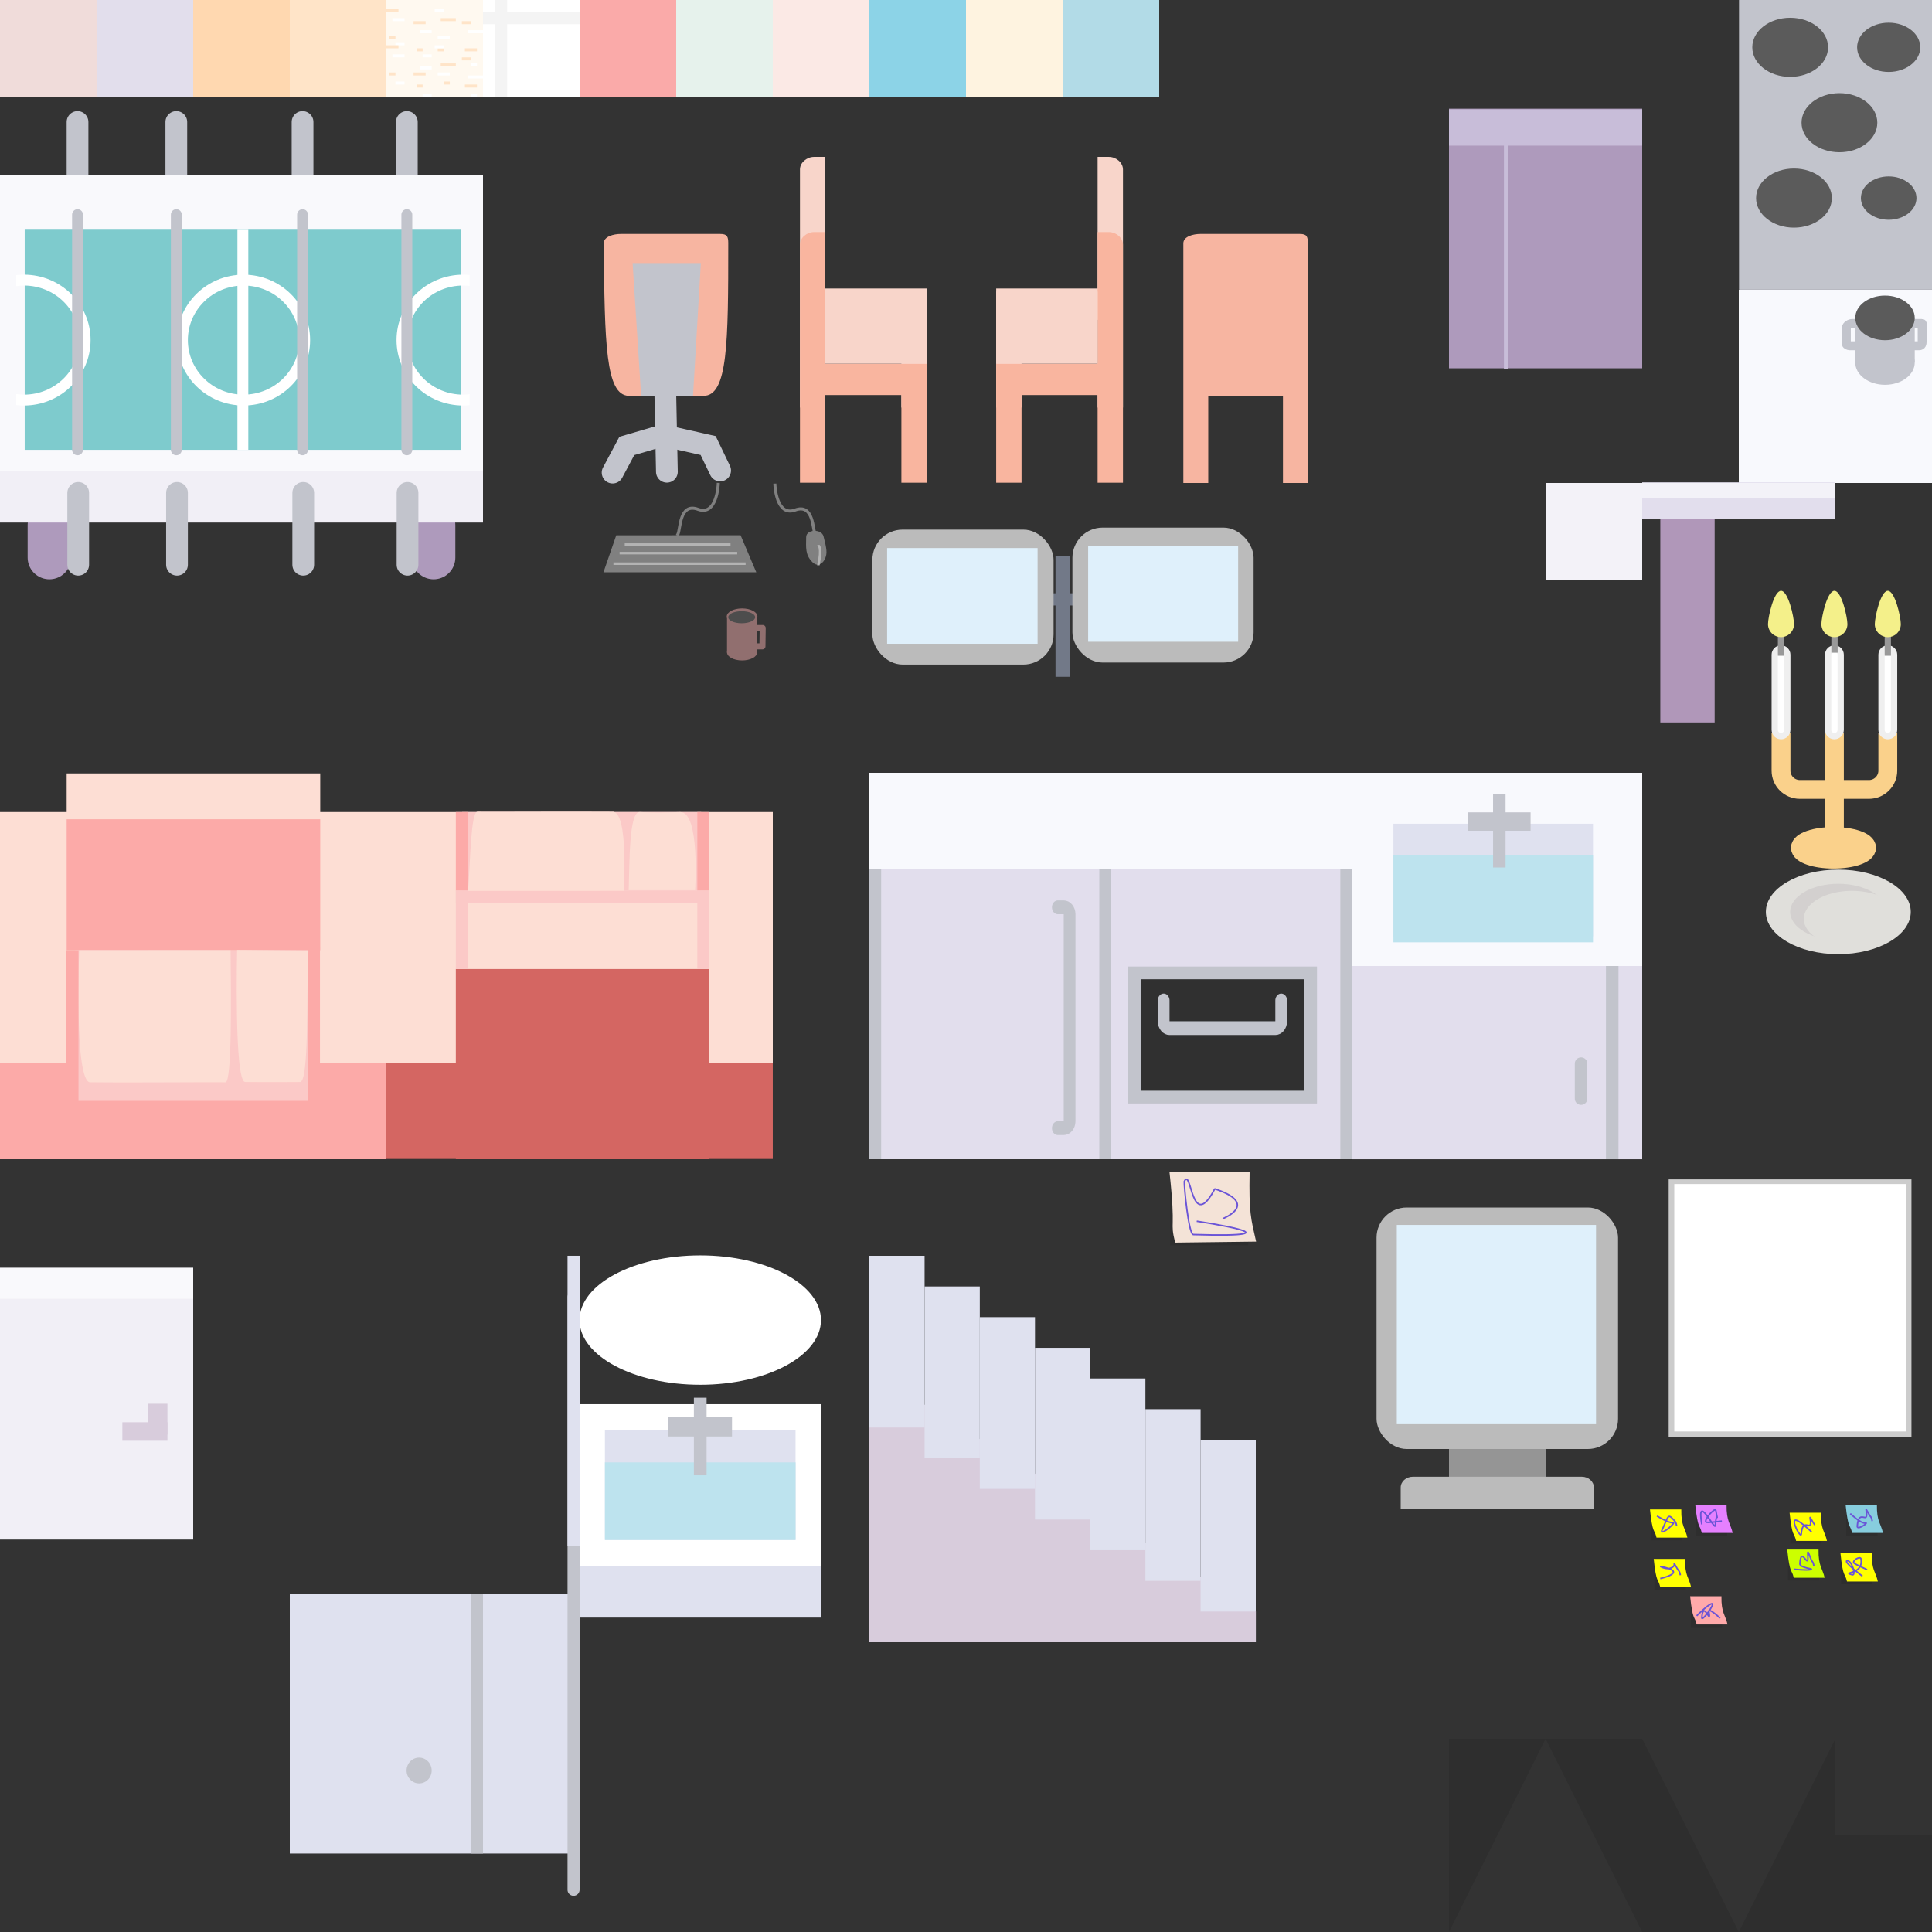 <?xml version="1.0" encoding="UTF-8" standalone="no"?>
<!-- Created with Inkscape (http://www.inkscape.org/) -->

<svg
   xmlns:dc="http://purl.org/dc/elements/1.1/"
   xmlns:cc="http://creativecommons.org/ns#"
   xmlns:rdf="http://www.w3.org/1999/02/22-rdf-syntax-ns#"
   xmlns:svg="http://www.w3.org/2000/svg"
   xmlns="http://www.w3.org/2000/svg"
   xmlns:xlink="http://www.w3.org/1999/xlink"
   xmlns:sodipodi="http://sodipodi.sourceforge.net/DTD/sodipodi-0.dtd"
   xmlns:inkscape="http://www.inkscape.org/namespaces/inkscape"
   id="svg3460"
   version="1.1"
   inkscape:version="0.91 r13725"
   width="640"
   height="640"
   viewBox="0 0 640 640"
   sodipodi:docname="tileset1.svg"
   inkscape:export-filename="/home/martijn/prg/officehangover/assets/images/tileset1.png"
   inkscape:export-xdpi="90"
   inkscape:export-ydpi="90">
  <rect x="0" y="0" width="640" height="640" fill="#333333" stroke="none"/>
  <defs
     id="defs3464">
    <inkscape:perspective
       sodipodi:type="inkscape:persp3d"
       inkscape:vp_x="0 : 192 : 1"
       inkscape:vp_y="0 : 1000 : 0"
       inkscape:vp_z="384 : 192 : 1"
       inkscape:persp3d-origin="192 : 128 : 1"
       id="perspective3342" />
    <clipPath
       clipPathUnits="userSpaceOnUse"
       id="clipPath1012">
      <path
         d="m 148,471 125,0 0,-5 -125,0 0,5 z"
         id="path1014"
         inkscape:connector-curvature="0" />
    </clipPath>
    <clipPath
       clipPathUnits="userSpaceOnUse"
       id="clipPath1016">
      <path
         d="m 273,466 -125,0 0,5 125,0 0,-5 z"
         id="path1018"
         inkscape:connector-curvature="0" />
    </clipPath>
    <mask
       maskUnits="userSpaceOnUse"
       x="0"
       y="0"
       width="1"
       height="1"
       id="mask1032">
      <g
         id="g1034">
        <g
           clip-path="url(#clipPath1020)"
           id="g1036">
          <g
             id="g1038">
            <g
               id="g1040">
              <path
                 d="m -32768,32767 65535,0 0,-65535 -65535,0 0,65535 z"
                 style="fill:url(#linearGradient1024);stroke:none"
                 id="path1042"
                 inkscape:connector-curvature="0" />
            </g>
          </g>
        </g>
      </g>
    </mask>
    <clipPath
       clipPathUnits="userSpaceOnUse"
       id="clipPath1020">
      <path
         d="m -32768,32767 65535,0 0,-65535 -65535,0 0,65535 z"
         id="path1022"
         inkscape:connector-curvature="0" />
    </clipPath>
    <linearGradient
       x1="0"
       y1="0"
       x2="1"
       y2="0"
       gradientUnits="userSpaceOnUse"
       gradientTransform="matrix(0,5,5,0,210.5,466)"
       spreadMethod="pad"
       id="linearGradient1024">
      <stop
         style="stop-opacity:0;stop-color:#ffffff"
         offset="0"
         id="stop1026" />
      <stop
         style="stop-opacity:0;stop-color:#ffffff"
         offset="0.005"
         id="stop1028" />
      <stop
         style="stop-opacity:1;stop-color:#ffffff"
         offset="1"
         id="stop1030" />
    </linearGradient>
    <linearGradient
       x1="0"
       y1="0"
       x2="1"
       y2="0"
       gradientUnits="userSpaceOnUse"
       gradientTransform="matrix(0,5,5,0,210.5,466)"
       spreadMethod="pad"
       id="linearGradient1044">
      <stop
         style="stop-opacity:1;stop-color:#ffffff"
         offset="0"
         id="stop1046" />
      <stop
         style="stop-opacity:1;stop-color:#ffffff"
         offset="0.005"
         id="stop1048" />
      <stop
         style="stop-opacity:1;stop-color:#a398a0"
         offset="1"
         id="stop1050" />
    </linearGradient>
    <clipPath
       clipPathUnits="userSpaceOnUse"
       id="clipPath908">
      <path
         d="m 0,1000 1000,0 L 1000,0 0,0 0,1000 Z"
         id="path910"
         inkscape:connector-curvature="0" />
    </clipPath>
    <clipPath
       clipPathUnits="userSpaceOnUse"
       id="clipPath916">
      <path
         d="m 230,537 38,0 0,-40 -38,0 0,40 z"
         id="path918"
         inkscape:connector-curvature="0" />
    </clipPath>
    <clipPath
       clipPathUnits="userSpaceOnUse"
       id="clipPath920">
      <path
         d="m 268,537 -38,0 0,-40 38,40 z"
         id="path922"
         inkscape:connector-curvature="0" />
    </clipPath>
    <mask
       maskUnits="userSpaceOnUse"
       x="0"
       y="0"
       width="1"
       height="1"
       id="mask936">
      <g
         id="g938">
        <g
           clip-path="url(#clipPath924)"
           id="g940">
          <g
             id="g942">
            <g
               id="g944">
              <path
                 d="m -32768,32767 65535,0 0,-65535 -65535,0 0,65535 z"
                 style="fill:url(#linearGradient928);stroke:none"
                 id="path946"
                 inkscape:connector-curvature="0" />
            </g>
          </g>
        </g>
      </g>
    </mask>
    <clipPath
       clipPathUnits="userSpaceOnUse"
       id="clipPath924">
      <path
         d="m -32768,32767 65535,0 0,-65535 -65535,0 0,65535 z"
         id="path926"
         inkscape:connector-curvature="0" />
    </clipPath>
    <linearGradient
       x1="0"
       y1="0"
       x2="1"
       y2="0"
       gradientUnits="userSpaceOnUse"
       gradientTransform="matrix(20,-20,-20,-20,229.5,536.5)"
       spreadMethod="pad"
       id="linearGradient928">
      <stop
         style="stop-opacity:1;stop-color:#ffffff"
         offset="0"
         id="stop930" />
      <stop
         style="stop-opacity:0;stop-color:#ffffff"
         offset="0.995"
         id="stop932" />
      <stop
         style="stop-opacity:0;stop-color:#ffffff"
         offset="1"
         id="stop934" />
    </linearGradient>
    <linearGradient
       x1="0"
       y1="0"
       x2="1"
       y2="0"
       gradientUnits="userSpaceOnUse"
       gradientTransform="matrix(20,-20,-20,-20,229.5,536.5)"
       spreadMethod="pad"
       id="linearGradient948">
      <stop
         style="stop-opacity:1;stop-color:#a398a0"
         offset="0"
         id="stop950" />
      <stop
         style="stop-opacity:1;stop-color:#ffffff"
         offset="0.995"
         id="stop952" />
      <stop
         style="stop-opacity:1;stop-color:#ffffff"
         offset="1"
         id="stop954" />
    </linearGradient>
    <clipPath
       clipPathUnits="userSpaceOnUse"
       id="clipPath908-5">
      <path
         d="m 0,1000 1000,0 L 1000,0 0,0 0,1000 Z"
         id="path910-0"
         inkscape:connector-curvature="0" />
    </clipPath>
    <clipPath
       clipPathUnits="userSpaceOnUse"
       id="clipPath916-4">
      <path
         d="m 230,537 38,0 0,-40 -38,0 0,40 z"
         id="path918-8"
         inkscape:connector-curvature="0" />
    </clipPath>
    <clipPath
       clipPathUnits="userSpaceOnUse"
       id="clipPath920-7">
      <path
         d="m 268,537 -38,0 0,-40 38,40 z"
         id="path922-1"
         inkscape:connector-curvature="0" />
    </clipPath>
    <mask
       maskUnits="userSpaceOnUse"
       x="0"
       y="0"
       width="1"
       height="1"
       id="mask936-7">
      <g
         id="g938-2">
        <g
           clip-path="url(#clipPath924-1)"
           id="g940-7">
          <g
             id="g942-2">
            <g
               id="g944-2">
              <path
                 d="m -32768,32767 65535,0 0,-65535 -65535,0 0,65535 z"
                 style="fill:url(#linearGradient928);stroke:none"
                 id="path946-6"
                 inkscape:connector-curvature="0" />
            </g>
          </g>
        </g>
      </g>
    </mask>
    <clipPath
       clipPathUnits="userSpaceOnUse"
       id="clipPath924-1">
      <path
         d="m -32768,32767 65535,0 0,-65535 -65535,0 0,65535 z"
         id="path926-0"
         inkscape:connector-curvature="0" />
    </clipPath>
    <linearGradient
       inkscape:collect="always"
       xlink:href="#linearGradient948"
       id="linearGradient4929"
       gradientUnits="userSpaceOnUse"
       gradientTransform="matrix(20,-20,-20,-20,229.5,536.5)"
       spreadMethod="pad"
       x1="0"
       y1="0"
       x2="1"
       y2="0" />
    <clipPath
       id="clipPath4232"
       clipPathUnits="userSpaceOnUse">
      <path
         inkscape:connector-curvature="0"
         id="path4234"
         d="M 0,27 32,27 32,0 0,0 0,27 Z" />
    </clipPath>
  </defs>
  <sodipodi:namedview
     pagecolor="#b99e72"
     bordercolor="#666666"
     borderopacity="1"
     objecttolerance="10"
     gridtolerance="10"
     guidetolerance="10"
     inkscape:pageopacity="0"
     inkscape:pageshadow="2"
     inkscape:window-width="1920"
     inkscape:window-height="1149"
     id="namedview3462"
     showgrid="true"
     inkscape:zoom="1.061765"
     inkscape:cx="95.109101"
     inkscape:cy="493.42391"
     inkscape:window-x="1920"
     inkscape:window-y="0"
     inkscape:window-maximized="1"
     inkscape:current-layer="svg3460"
     fit-margin-top="0"
     fit-margin-left="0"
     fit-margin-right="0"
     fit-margin-bottom="0">
    <inkscape:grid
       type="xygrid"
       id="grid3470"
       originx="256"
       originy="128" />
  </sodipodi:namedview>
  <rect
     style="fill:#f8f9fd;fill-opacity:1"
     id="rect5018"
     width="64"
     height="64"
     x="576"
     y="96" />
  <path
     d="m 128,384 -128,0 0,-97.627 128,0 L 128,384 Z"
     style="fill:#fcaaa8;fill-opacity:1;fill-rule:nonzero;stroke:none"
     id="path1430"
     inkscape:connector-curvature="0" />
  <path
     d="m 128,352 -128,0 0,-83 128,0 0,83 z"
     style="fill:#fdded4;fill-opacity:1;fill-rule:nonzero;stroke:none"
     id="path1432"
     inkscape:connector-curvature="0" />
  <path
     d="m 106.084,301.761 -84,0 0,-45.559 84,0 0,45.559 z"
     style="fill:#fdded4;fill-opacity:1;fill-rule:nonzero;stroke:none"
     id="path1436"
     inkscape:connector-curvature="0" />
  <path
     d="m 106.084,314.778 -84,0 0,-43.39 84,0 0,43.39 z"
     style="fill:#fcaaa8;fill-opacity:1;fill-rule:nonzero;stroke:none"
     id="path1438"
     inkscape:connector-curvature="0" />
  <path
     d="m 102.597,364.676 -77.71,0 0,-49.898 77.71,0 0,49.898 z"
     style="fill:#fbc9c7;fill-opacity:1;fill-rule:nonzero;stroke:none"
     id="path1442-2"
     inkscape:connector-curvature="0" />
  <path
     inkscape:connector-curvature="0"
     id="path1432-5"
     style="fill:#fdded4;fill-opacity:1;fill-rule:nonzero;stroke:none"
     d="m 29.888,358.514 c -5.363,0.093 -3.654,-43.739 -3.654,-43.739 l 50.153,-0.013 c 0.122,14.588 0.535,43.9 -1.723,43.763 -3.94,-0.122 -29.852,0.168 -44.775,-0.011 z"
     sodipodi:nodetypes="cccccc" />
  <path
     d="m 26,366.846 -4,0 0,-52.068 4,0 0,52.068 z"
     style="fill:#fcaaa8;fill-opacity:1;fill-rule:nonzero;stroke:none"
     id="path1440"
     inkscape:connector-curvature="0" />
  <path
     d="m 106,366 -4,0 0,-52.068 4,0 L 106,366 Z"
     style="fill:#fcaaa8;fill-opacity:1;fill-rule:nonzero;stroke:none"
     id="path1448"
     inkscape:connector-curvature="0" />
  <path
     d="m 25.682,40.406 0,26.538"
     style="fill:none;stroke:#c2c4cc;stroke-width:7.204;stroke-linecap:round;stroke-linejoin:miter;stroke-miterlimit:10;stroke-dasharray:none;stroke-opacity:1"
     id="path310"
     inkscape:connector-curvature="0" />
  <path
     d="m 58.409,40.406 0,26.538"
     style="fill:none;stroke:#c2c4cc;stroke-width:7.204;stroke-linecap:round;stroke-linejoin:miter;stroke-miterlimit:10;stroke-dasharray:none;stroke-opacity:1"
     id="path314"
     inkscape:connector-curvature="0" />
  <path
     d="m 100.227,40.406 0,26.538"
     style="fill:none;stroke:#c2c4cc;stroke-width:7.204;stroke-linecap:round;stroke-linejoin:miter;stroke-miterlimit:10;stroke-dasharray:none;stroke-opacity:1"
     id="path318"
     inkscape:connector-curvature="0" />
  <path
     d="m 134.773,40.406 0,26.538"
     style="fill:none;stroke:#c2c4cc;stroke-width:7.204;stroke-linecap:round;stroke-linejoin:miter;stroke-miterlimit:10;stroke-dasharray:none;stroke-opacity:1"
     id="path322"
     inkscape:connector-curvature="0" />
  <path
     d="m 16.364,173.989 0,10.704"
     style="fill:none;stroke:#ae9abc;stroke-width:14.408;stroke-linecap:round;stroke-linejoin:miter;stroke-miterlimit:10;stroke-dasharray:none;stroke-opacity:1"
     id="path1128"
     inkscape:connector-curvature="0" />
  <path
     d="m 143.636,173.989 0,10.704"
     style="fill:none;stroke:#ae9abc;stroke-width:14.408;stroke-linecap:round;stroke-linejoin:miter;stroke-miterlimit:10;stroke-dasharray:none;stroke-opacity:1"
     id="path1132"
     inkscape:connector-curvature="0" />
  <path
     d="m 0,58.024 160,0 0,98.124 -160,0 0,-98.124 z"
     style="fill:#f9f9fc;fill-opacity:1;fill-rule:nonzero;stroke:none"
     id="path1134"
     inkscape:connector-curvature="0" />
  <path
     d="m 152.727,149.012 -144.545,0 0,-73.169 144.545,0 0,73.169 z"
     style="fill:#7ecbcd;fill-opacity:1;fill-rule:nonzero;stroke:none"
     id="path1138"
     inkscape:connector-curvature="0" />
  <path
     style="color:#000000;font-style:normal;font-variant:normal;font-weight:normal;font-stretch:normal;font-size:medium;line-height:normal;font-family:sans-serif;text-indent:0;text-align:start;text-decoration:none;text-decoration-line:none;text-decoration-style:solid;text-decoration-color:#000000;letter-spacing:normal;word-spacing:normal;text-transform:none;direction:ltr;block-progression:tb;writing-mode:lr-tb;baseline-shift:baseline;text-anchor:start;white-space:normal;clip-rule:nonzero;display:inline;overflow:visible;visibility:visible;opacity:1;isolation:auto;mix-blend-mode:normal;color-interpolation:sRGB;color-interpolation-filters:linearRGB;solid-color:#000000;solid-opacity:1;fill:#ffffff;fill-opacity:1;fill-rule:nonzero;stroke:none;stroke-width:3.6;stroke-linecap:butt;stroke-linejoin:miter;stroke-miterlimit:10;stroke-dasharray:none;stroke-dashoffset:0;stroke-opacity:1;color-rendering:auto;image-rendering:auto;shape-rendering:auto;text-rendering:auto;enable-background:accumulate"
     d="m 7.953,90.991 c -0.869,0 -1.726,0.056 -2.569,0.152 l 0,3.644 c 0.841,-0.114 1.694,-0.195 2.569,-0.195 10.227,0 18.449,8.084 18.449,18.068 0,9.984 -8.222,18.07 -18.449,18.07 -0.875,0 -1.728,-0.081 -2.569,-0.195 l 0,3.644 c 0.844,0.097 1.7,0.152 2.569,0.152 12.14,0 22.052,-9.707 22.052,-21.671 0,-11.964 -9.912,-21.669 -22.052,-21.669 z"
     id="path1150"
     inkscape:connector-curvature="0" />
  <path
     d="m 100.93,112.661 c 0,-10.974 -9.065,-19.869 -20.249,-19.869 -11.182,0 -20.247,8.895 -20.247,19.869 0,10.974 9.065,19.869 20.247,19.869 11.184,0 20.249,-8.895 20.249,-19.869 z"
     style="fill:none;stroke:#ffffff;stroke-width:3.602;stroke-linecap:butt;stroke-linejoin:miter;stroke-miterlimit:10;stroke-dasharray:none;stroke-opacity:1"
     id="path1154"
     inkscape:connector-curvature="0" />
  <path
     style="color:#000000;font-style:normal;font-variant:normal;font-weight:normal;font-stretch:normal;font-size:medium;line-height:normal;font-family:sans-serif;text-indent:0;text-align:start;text-decoration:none;text-decoration-line:none;text-decoration-style:solid;text-decoration-color:#000000;letter-spacing:normal;word-spacing:normal;text-transform:none;direction:ltr;block-progression:tb;writing-mode:lr-tb;baseline-shift:baseline;text-anchor:start;white-space:normal;clip-rule:nonzero;display:inline;overflow:visible;visibility:visible;opacity:1;isolation:auto;mix-blend-mode:normal;color-interpolation:sRGB;color-interpolation-filters:linearRGB;solid-color:#000000;solid-opacity:1;fill:#ffffff;fill-opacity:1;fill-rule:nonzero;stroke:none;stroke-width:3.6;stroke-linecap:butt;stroke-linejoin:miter;stroke-miterlimit:10;stroke-dasharray:none;stroke-dashoffset:0;stroke-opacity:1;color-rendering:auto;image-rendering:auto;shape-rendering:auto;text-rendering:auto;enable-background:accumulate"
     d="m 153.408,90.991 c -12.139,0 -22.048,9.705 -22.048,21.669 0,11.964 9.91,21.671 22.048,21.671 0.73,0 1.452,-0.037 2.164,-0.105 l 0,-3.631 c -0.711,0.081 -1.431,0.135 -2.164,0.135 -10.225,0 -18.445,-8.086 -18.445,-18.07 0,-9.984 8.22,-18.068 18.445,-18.068 0.734,0 1.453,0.054 2.164,0.135 l 0,-3.631 c -0.712,-0.069 -1.434,-0.105 -2.164,-0.105 z"
     id="path1158"
     inkscape:connector-curvature="0" />
  <path
     d="m 80.455,75.865 0,73.147"
     style="fill:none;stroke:#ffffff;stroke-width:3.602;stroke-linecap:butt;stroke-linejoin:miter;stroke-miterlimit:10;stroke-dasharray:none;stroke-opacity:1"
     id="path1162"
     inkscape:connector-curvature="0" />
  <path
     d="m 160,173.097 -160,0 0,-16.949 160,0 0,16.949 z"
     style="fill:#f1eff6;fill-opacity:1;fill-rule:nonzero;stroke:none"
     id="path1172"
     inkscape:connector-curvature="0" />
  <path
     d="m 25.909,163.284 0,23.787"
     style="fill:none;stroke:#c2c4cc;stroke-width:7.204;stroke-linecap:round;stroke-linejoin:miter;stroke-miterlimit:10;stroke-dasharray:none;stroke-opacity:1"
     id="path1176"
     inkscape:connector-curvature="0" />
  <path
     d="m 58.636,163.284 0,23.787"
     style="fill:none;stroke:#c2c4cc;stroke-width:7.204;stroke-linecap:round;stroke-linejoin:miter;stroke-miterlimit:10;stroke-dasharray:none;stroke-opacity:1"
     id="path1180"
     inkscape:connector-curvature="0" />
  <path
     d="m 100.455,163.284 0,23.787"
     style="fill:none;stroke:#c2c4cc;stroke-width:7.204;stroke-linecap:round;stroke-linejoin:miter;stroke-miterlimit:10;stroke-dasharray:none;stroke-opacity:1"
     id="path1184"
     inkscape:connector-curvature="0" />
  <path
     d="m 135,163.284 0,23.787"
     style="fill:none;stroke:#c2c4cc;stroke-width:7.204;stroke-linecap:round;stroke-linejoin:miter;stroke-miterlimit:10;stroke-dasharray:none;stroke-opacity:1"
     id="path1188"
     inkscape:connector-curvature="0" />
  <path
     d="m 25.682,71.107 0,77.905"
     style="fill:none;stroke:#c2c4cc;stroke-width:3.602;stroke-linecap:round;stroke-linejoin:miter;stroke-miterlimit:10;stroke-dasharray:none;stroke-opacity:1"
     id="path1192"
     inkscape:connector-curvature="0" />
  <path
     d="m 58.409,71.107 0,77.905"
     style="fill:none;stroke:#c2c4cc;stroke-width:3.602;stroke-linecap:round;stroke-linejoin:miter;stroke-miterlimit:10;stroke-dasharray:none;stroke-opacity:1"
     id="path1196"
     inkscape:connector-curvature="0" />
  <path
     d="m 100.227,71.107 0,77.905"
     style="fill:none;stroke:#c2c4cc;stroke-width:3.602;stroke-linecap:round;stroke-linejoin:miter;stroke-miterlimit:10;stroke-dasharray:none;stroke-opacity:1"
     id="path1200"
     inkscape:connector-curvature="0" />
  <path
     d="m 134.773,71.107 0,77.905"
     style="fill:none;stroke:#c2c4cc;stroke-width:3.602;stroke-linecap:round;stroke-linejoin:miter;stroke-miterlimit:10;stroke-dasharray:none;stroke-opacity:1"
     id="path1204"
     inkscape:connector-curvature="0" />
  <rect
     style="fill:#f0dcda;fill-opacity:1"
     id="rect3843"
     width="32"
     height="32"
     x="0"
     y="0" />
  <rect
     style="fill:#e2deec;fill-opacity:1"
     id="rect3843-2"
     width="32"
     height="32"
     x="32"
     y="0" />
  <rect
     style="fill:#ffd8b0;fill-opacity:1"
     id="rect3843-2-3"
     width="32"
     height="32"
     x="64"
     y="0" />
  <rect
     style="fill:#ffe4c8;fill-opacity:1"
     id="rect3843-2-3-7"
     width="32"
     height="32"
     x="96"
     y="0" />
  <rect
     style="fill:#faaaa9;fill-opacity:1"
     id="rect3843-2-3-7-5"
     width="32"
     height="32"
     x="192"
     y="0" />
  <rect
     style="fill:#e6f2ec;fill-opacity:1"
     id="rect3843-2-3-7-5-9"
     width="32"
     height="32"
     x="224"
     y="0" />
  <rect
     style="fill:#fbe9e5;fill-opacity:1"
     id="rect3843-2-3-7-5-9-2"
     width="32"
     height="32"
     x="256"
     y="0" />
  <rect
     style="fill:#8cd3e7;fill-opacity:1"
     id="rect3843-2-3-7-5-9-2-2"
     width="32"
     height="32"
     x="288"
     y="0" />
  <rect
     style="fill:#fef3e0;fill-opacity:1"
     id="rect3843-2-3-7-5-9-2-2-8"
     width="32"
     height="32"
     x="320"
     y="0" />
  <rect
     style="fill:#b2dbe7;fill-opacity:1"
     id="rect3843-2-3-7-5-9-2-2-8-9"
     width="32"
     height="32"
     x="352"
     y="0" />
  <rect
     style="fill:#ffffff;fill-opacity:1"
     id="rect3843-2-3-7-5-7"
     width="32"
     height="32"
     x="160"
     y="0" />
  <rect
     style="fill:#f4f4f4;fill-opacity:1"
     id="rect3995"
     width="4"
     height="32"
     x="164"
     y="0" />
  <rect
     style="fill:#f4f4f4;fill-opacity:1"
     id="rect3995-3"
     width="4"
     height="32"
     x="4"
     y="-192"
     transform="matrix(0,1,-1,0,0,0)" />
  <rect
     style="fill:#fff9f0;fill-opacity:1"
     id="rect3843-2-3-7-5-7-6"
     width="32"
     height="32"
     x="128"
     y="0" />
  <rect
     style="fill:#ffe4c8;fill-opacity:1"
     id="rect4038"
     width="4"
     height="1"
     x="128"
     y="3" />
  <rect
     style="fill:#ffffff;fill-opacity:1"
     id="rect4038-1"
     width="4"
     height="1"
     x="130"
     y="6" />
  <rect
     style="fill:#ffffff;fill-opacity:1"
     id="rect4038-2"
     width="3"
     height="1"
     x="144"
     y="3" />
  <rect
     style="fill:#ffe4c8;fill-opacity:1"
     id="rect4038-1-9"
     width="5"
     height="1"
     x="146"
     y="6" />
  <rect
     style="fill:#ffe4c8;fill-opacity:1"
     id="rect4038-3"
     width="2"
     height="1"
     x="129"
     y="12" />
  <rect
     style="fill:#ffffff;fill-opacity:1"
     id="rect4038-1-1"
     width="3"
     height="1"
     x="131"
     y="14" />
  <rect
     style="fill:#ffffff;fill-opacity:1"
     id="rect4038-2-9"
     width="4"
     height="1"
     x="145"
     y="12" />
  <rect
     style="fill:#ffe4c8;fill-opacity:1"
     id="rect4038-1-9-4"
     width="2"
     height="1"
     x="145"
     y="16" />
  <rect
     style="fill:#ffe4c8;fill-opacity:1"
     id="rect4038-7"
     width="4"
     height="1"
     x="137"
     y="7" />
  <rect
     style="fill:#ffffff;fill-opacity:1"
     id="rect4038-1-8"
     width="4"
     height="1"
     x="139"
     y="10" />
  <rect
     style="fill:#ffe4c8;fill-opacity:1"
     id="rect4038-2-4"
     width="3"
     height="1"
     x="153"
     y="7" />
  <rect
     style="fill:#ffffff;fill-opacity:1"
     id="rect4038-1-9-5"
     width="5"
     height="1"
     x="155"
     y="10" />
  <rect
     style="fill:#ffe4c8;fill-opacity:1"
     id="rect4038-3-0"
     width="2"
     height="1"
     x="138"
     y="16" />
  <rect
     style="fill:#ffffff;fill-opacity:1"
     id="rect4038-1-1-3"
     width="3"
     height="1"
     x="140"
     y="18" />
  <rect
     style="fill:#ffe4c8;fill-opacity:1"
     id="rect4038-2-9-6"
     width="4"
     height="1"
     x="154"
     y="16" />
  <rect
     style="fill:#ffffff;fill-opacity:1"
     id="rect4038-1-9-4-1"
     width="2"
     height="1"
     x="156"
     y="21" />
  <rect
     style="fill:#ffe4c8;fill-opacity:1"
     id="rect4038-0"
     width="4"
     height="1"
     x="128"
     y="15" />
  <rect
     style="fill:#ffffff;fill-opacity:1"
     id="rect4038-1-6"
     width="4"
     height="1"
     x="130"
     y="18" />
  <rect
     style="fill:#ffffff;fill-opacity:1"
     id="rect4038-2-3"
     width="3"
     height="1"
     x="144"
     y="15" />
  <rect
     style="fill:#ffe4c8;fill-opacity:1"
     id="rect4038-1-9-2"
     width="5"
     height="1"
     x="146"
     y="21" />
  <rect
     style="fill:#ffe4c8;fill-opacity:1"
     id="rect4038-3-06"
     width="2"
     height="1"
     x="129"
     y="24" />
  <rect
     style="fill:#ffffff;fill-opacity:1"
     id="rect4038-1-1-1"
     width="3"
     height="1"
     x="131"
     y="27" />
  <rect
     style="fill:#ffffff;fill-opacity:1"
     id="rect4038-2-9-5"
     width="4"
     height="1"
     x="145"
     y="24" />
  <rect
     style="fill:#ffe4c8;fill-opacity:1"
     id="rect4038-1-9-4-5"
     width="2"
     height="1"
     x="147"
     y="27" />
  <rect
     style="fill:#ffe4c8;fill-opacity:1"
     id="rect4038-7-4"
     width="4"
     height="1"
     x="137"
     y="24" />
  <rect
     style="fill:#ffffff;fill-opacity:1"
     id="rect4038-1-8-7"
     width="4"
     height="1"
     x="139"
     y="22" />
  <rect
     style="fill:#ffe4c8;fill-opacity:1"
     id="rect4038-2-4-6"
     width="3"
     height="1"
     x="153"
     y="19" />
  <rect
     style="fill:#ffffff;fill-opacity:1"
     id="rect4038-1-9-5-5"
     width="5"
     height="1"
     x="155"
     y="25" />
  <rect
     style="fill:#ffe4c8;fill-opacity:1"
     id="rect4038-3-0-6"
     width="2"
     height="1"
     x="138"
     y="28" />
  <rect
     style="fill:#ffffff;fill-opacity:1"
     id="rect4038-1-1-3-9"
     width="3"
     height="1"
     x="140"
     y="31" />
  <rect
     style="fill:#ffe4c8;fill-opacity:1"
     id="rect4038-2-9-6-3"
     width="4"
     height="1"
     x="154"
     y="28" />
  <rect
     style="fill:#ffffff;fill-opacity:1"
     id="rect4038-1-9-4-1-7"
     width="2"
     height="1"
     x="156"
     y="31" />
  <path
     d="m 433.247,160 0,-79.4 c 0,-2.277 -0.384,-3.093 -2.66,-3.093 l -32.997,0 c -2.279,0 -5.589,0.817 -5.589,3.093 L 392,160 l 8.249,0 0,-28.873 24.748,0 0,28.873 8.249,0 z"
     style="fill:#f7b5a1;fill-opacity:1;fill-rule:nonzero;stroke:none"
     id="path294"
     inkscape:connector-curvature="0" />
  <g
     id="g4300"
     transform="matrix(1.05,0,0,1,-16.743,-0.078)">
    <path
       inkscape:connector-curvature="0"
       id="path2348"
       style="fill:#f8d5ca;fill-opacity:1;fill-rule:nonzero;stroke:none"
       d="m 362.231,95.647 0,-43.594 3.58,0 c 2.212,0 4.42,1.86 4.42,4.152 l 0,78.885 -8,0 0,-29.063 -24,0 0,29.063 -8,0 0,-39.442 32,0 z" />
    <path
       inkscape:connector-curvature="0"
       id="path2352"
       style="fill:#f9b59f;fill-opacity:1;fill-rule:nonzero;stroke:none"
       d="m 362.231,120.558 0,-43.594 3.58,0 c 2.212,0 4.42,1.86 4.42,4.152 l 0,78.885 -8,0 0,-29.063 -24,0 0,29.063 -8,0 0,-39.442 32,0 z" />
    <path
       inkscape:connector-curvature="0"
       id="path2354"
       style="fill:#f8d5ca;fill-opacity:1;fill-rule:nonzero;stroke:none"
       d="m 362.231,96.661 -32,0 0,23.898 32,0 0,-23.898 z" />
  </g>
  <g
     id="g4300-4"
     transform="matrix(-1.05,0,0,1,653.743,-0.078)">
    <path
       inkscape:connector-curvature="0"
       id="path2348-7"
       style="fill:#f8d5ca;fill-opacity:1;fill-rule:nonzero;stroke:none"
       d="m 362.231,95.647 0,-43.594 3.58,0 c 2.212,0 4.42,1.86 4.42,4.152 l 0,78.885 -8,0 0,-29.063 -24,0 0,29.063 -8,0 0,-39.442 32,0 z" />
    <path
       inkscape:connector-curvature="0"
       id="path2352-4"
       style="fill:#f9b59f;fill-opacity:1;fill-rule:nonzero;stroke:none"
       d="m 362.231,120.558 0,-43.594 3.58,0 c 2.212,0 4.42,1.86 4.42,4.152 l 0,78.885 -8,0 0,-29.063 -24,0 0,29.063 -8,0 0,-39.442 32,0 z" />
    <path
       inkscape:connector-curvature="0"
       id="path2354-4"
       style="fill:#f8d5ca;fill-opacity:1;fill-rule:nonzero;stroke:none"
       d="m 362.231,96.661 -32,0 0,23.898 32,0 0,-23.898 z" />
  </g>
  <g
     id="g4339"
     transform="matrix(1.807,0,0,1.867,-377.349,-110.65)">
    <path
       inkscape:connector-curvature="0"
       id="path2116"
       style="fill:#e0dfdb;fill-opacity:1;fill-rule:nonzero;stroke:none"
       d="m 559.113,221.062 c 0,4.141 -5.946,7.5 -13.281,7.5 -7.335,0 -13.281,-3.359 -13.281,-7.5 0,-4.141 5.946,-7.5 13.281,-7.5 7.335,0 13.281,3.359 13.281,7.5" />
    <path
       inkscape:connector-curvature="0"
       id="path2132"
       style="opacity:0.2;fill:#a398a0;fill-opacity:1;fill-rule:nonzero;stroke:none"
       d="m 554.66,221.062 c 0,2.754 -3.953,4.985 -8.828,4.985 -4.876,0 -8.829,-2.231 -8.829,-4.985 0,-2.754 3.953,-4.985 8.829,-4.985 4.875,0 8.828,2.231 8.828,4.985" />
    <path
       inkscape:connector-curvature="0"
       id="path2136"
       style="fill:#e0dfdb;fill-opacity:1;fill-rule:nonzero;stroke:none"
       d="m 557.16,222.312 c 0,2.754 -3.953,4.985 -8.828,4.985 -4.876,0 -8.829,-2.231 -8.829,-4.985 0,-2.754 3.953,-4.985 8.829,-4.985 4.875,0 8.828,2.231 8.828,4.985" />
  </g>
  <g
     transform="matrix(2.081,0,0,-2.076,-1941.848,1901.815)"
     id="g6808">
    <g
       transform="translate(1225.144,799.127)"
       id="g2178">
      <path
         inkscape:connector-curvature="0"
         id="path2180"
         style="fill:none;stroke:#fad18b;stroke-width:3;stroke-linecap:butt;stroke-linejoin:miter;stroke-miterlimit:10;stroke-dasharray:none;stroke-opacity:1"
         d="M 0,0 0,-18" />
    </g>
    <g
       transform="translate(1216.644,799.127)"
       id="g2182">
      <path
         inkscape:connector-curvature="0"
         id="path2184"
         style="fill:none;stroke:#fad18b;stroke-width:3;stroke-linecap:butt;stroke-linejoin:miter;stroke-miterlimit:10;stroke-dasharray:none;stroke-opacity:1"
         d="m 0,0 0,-6 c 0,-1.657 1.343,-3 3,-3 l 11,0 c 1.657,0 3,1.343 3,3 l 0,6" />
    </g>
    <g
       transform="translate(1230.269,780.815)"
       id="g2186">
      <path
         inkscape:connector-curvature="0"
         id="path2188"
         style="fill:#fad18b;fill-opacity:1;fill-rule:nonzero;stroke:none"
         d="m 0,0 c 0,-1.001 -2.359,-1.812 -5.271,-1.812 -2.911,0 -5.271,0.811 -5.271,1.812 0,1.001 2.36,1.812 5.271,1.812 C -2.359,1.812 0,1.001 0,0" />
    </g>
    <g
       transform="translate(1230.269,780.815)"
       id="g2190">
      <path
         inkscape:connector-curvature="0"
         id="path2192"
         style="fill:none;stroke:#fad18b;stroke-width:3;stroke-linecap:butt;stroke-linejoin:miter;stroke-miterlimit:10;stroke-dasharray:none;stroke-opacity:1"
         d="m 0,0 c 0,-1.001 -2.359,-1.812 -5.271,-1.812 -2.911,0 -5.271,0.811 -5.271,1.812 0,1.001 2.36,1.812 5.271,1.812 C -2.359,1.812 0,1.001 0,0 Z" />
    </g>
    <g
       transform="translate(1216.644,812.627)"
       id="g2194">
      <path
         inkscape:connector-curvature="0"
         id="path2196"
         style="fill:#ffffff;fill-opacity:1;fill-rule:nonzero;stroke:none"
         d="m 0,0 0,0 c -0.553,0 -1,-0.448 -1,-1 l 0,-12 c 0,-0.552 0.447,-1 1,-1 0.553,0 1,0.448 1,1 L 1,-1 C 1,-0.448 0.553,0 0,0" />
    </g>
    <g
       transform="translate(1216.644,812.627)"
       id="g2198">
      <path
         inkscape:connector-curvature="0"
         id="path2200"
         style="fill:none;stroke:#efefef;stroke-width:1;stroke-linecap:butt;stroke-linejoin:miter;stroke-miterlimit:10;stroke-dasharray:none;stroke-opacity:1"
         d="m 0,0 0,0 c -0.553,0 -1,-0.448 -1,-1 l 0,-12 c 0,-0.552 0.447,-1 1,-1 0.553,0 1,0.448 1,1 L 1,-1 C 1,-0.448 0.553,0 0,0 Z" />
    </g>
    <g
       transform="translate(1225.144,812.627)"
       id="g2202">
      <path
         inkscape:connector-curvature="0"
         id="path2204"
         style="fill:#ffffff;fill-opacity:1;fill-rule:nonzero;stroke:none"
         d="m 0,0 0,0 c -0.553,0 -1,-0.448 -1,-1 l 0,-12 c 0,-0.552 0.447,-1 1,-1 0.553,0 1,0.448 1,1 L 1,-1 C 1,-0.448 0.553,0 0,0" />
    </g>
    <g
       transform="translate(1225.144,812.627)"
       id="g2206">
      <path
         inkscape:connector-curvature="0"
         id="path2208"
         style="fill:none;stroke:#efefef;stroke-width:1;stroke-linecap:butt;stroke-linejoin:miter;stroke-miterlimit:10;stroke-dasharray:none;stroke-opacity:1"
         d="m 0,0 0,0 c -0.553,0 -1,-0.448 -1,-1 l 0,-12 c 0,-0.552 0.447,-1 1,-1 0.553,0 1,0.448 1,1 L 1,-1 C 1,-0.448 0.553,0 0,0 Z" />
    </g>
    <g
       transform="translate(1233.644,812.627)"
       id="g2210">
      <path
         inkscape:connector-curvature="0"
         id="path2212"
         style="fill:#ffffff;fill-opacity:1;fill-rule:nonzero;stroke:none"
         d="m 0,0 0,0 c -0.553,0 -1,-0.448 -1,-1 l 0,-12 c 0,-0.552 0.447,-1 1,-1 0.553,0 1,0.448 1,1 L 1,-1 C 1,-0.448 0.553,0 0,0" />
    </g>
    <g
       transform="translate(1233.644,812.627)"
       id="g2214">
      <path
         inkscape:connector-curvature="0"
         id="path2216"
         style="fill:none;stroke:#efefef;stroke-width:1;stroke-linecap:butt;stroke-linejoin:miter;stroke-miterlimit:10;stroke-dasharray:none;stroke-opacity:1"
         d="m 0,0 0,0 c -0.553,0 -1,-0.448 -1,-1 l 0,-12 c 0,-0.552 0.447,-1 1,-1 0.553,0 1,0.448 1,1 L 1,-1 C 1,-0.448 0.553,0 0,0 Z" />
    </g>
    <g
       transform="translate(1216.644,811.461)"
       id="g2218">
      <path
         inkscape:connector-curvature="0"
         id="path2220"
         style="fill:none;stroke:#999999;stroke-width:1;stroke-linecap:butt;stroke-linejoin:miter;stroke-miterlimit:10;stroke-dasharray:none;stroke-opacity:1"
         d="M 0,0 0,5" />
    </g>
    <g
       transform="translate(1225.158,811.947)"
       id="g2222">
      <path
         inkscape:connector-curvature="0"
         id="path2224"
         style="fill:none;stroke:#999999;stroke-width:1;stroke-linecap:butt;stroke-linejoin:miter;stroke-miterlimit:10;stroke-dasharray:none;stroke-opacity:1"
         d="M 0,0 0,5" />
    </g>
    <g
       transform="translate(1233.644,811.461)"
       id="g2226">
      <path
         inkscape:connector-curvature="0"
         id="path2228"
         style="fill:none;stroke:#999999;stroke-width:1;stroke-linecap:butt;stroke-linejoin:miter;stroke-miterlimit:10;stroke-dasharray:none;stroke-opacity:1"
         d="M 0,0 0,5" />
    </g>
    <g
       transform="translate(1218.714,816.504)"
       id="g2230">
      <path
         inkscape:connector-curvature="0"
         id="path2232"
         style="fill:#f4f08a;fill-opacity:1;fill-rule:nonzero;stroke:none"
         d="m 0,0 c 0,-1.143 -0.927,-2.07 -2.07,-2.07 -1.144,0 -2.071,0.927 -2.071,2.07 0,1.143 0.927,5.317 2.071,5.317 C -0.927,5.317 0,1.143 0,0" />
    </g>
    <g
       transform="translate(1227.214,816.504)"
       id="g2234">
      <path
         inkscape:connector-curvature="0"
         id="path2236"
         style="fill:#f4f08a;fill-opacity:1;fill-rule:nonzero;stroke:none"
         d="m 0,0 c 0,-1.143 -0.927,-2.07 -2.07,-2.07 -1.144,0 -2.071,0.927 -2.071,2.07 0,1.143 0.927,5.317 2.071,5.317 C -0.927,5.317 0,1.143 0,0" />
    </g>
    <g
       transform="translate(1235.714,816.504)"
       id="g2238">
      <path
         inkscape:connector-curvature="0"
         id="path2240"
         style="fill:#f4f08a;fill-opacity:1;fill-rule:nonzero;stroke:none"
         d="m 0,0 c 0,-1.143 -0.927,-2.07 -2.07,-2.07 -1.144,0 -2.071,0.927 -2.071,2.07 0,1.143 0.927,5.317 2.071,5.317 C -0.927,5.317 0,1.143 0,0" />
    </g>
  </g>
  <path
     d="m 327.057,324.571 38.947,0 0,45.714 -38.947,0 0,-45.714 z"
     style="fill:#ffffff;fill-opacity:1;fill-rule:nonzero;stroke:#f4f4f4;stroke-width:4.22;stroke-linecap:butt;stroke-linejoin:miter;stroke-miterlimit:10;stroke-dasharray:none;stroke-opacity:1"
     id="path742-8"
     inkscape:connector-curvature="0" />
  <path
     d="m 366.004,324.571 38.947,0 0,45.714 -38.947,0 0,-45.714 z"
     style="fill:#ffffff;fill-opacity:1;fill-rule:nonzero;stroke:#f4f4f4;stroke-width:4.22;stroke-linecap:butt;stroke-linejoin:miter;stroke-miterlimit:10;stroke-dasharray:none;stroke-opacity:1"
     id="path744-8"
     inkscape:connector-curvature="0" />
  <path
     d="m 404.951,324.571 38.947,0 0,45.714 -38.947,0 0,-45.714 z"
     style="fill:#ffffff;fill-opacity:1;fill-rule:nonzero;stroke:#f4f4f4;stroke-width:4.22;stroke-linecap:butt;stroke-linejoin:miter;stroke-miterlimit:10;stroke-dasharray:none;stroke-opacity:1"
     id="path746-4"
     inkscape:connector-curvature="0" />
  <path
     d="M 445.788,288 290,288 l 0,96 155.788,0 0,-96 z"
     style="fill:#e2deed;fill-opacity:1;fill-rule:nonzero;stroke:none"
     id="path884-3"
     inkscape:connector-curvature="0" />
  <g
     id="g886-1"
     transform="matrix(1.947,0,0,-2.286,366.109,384)">
    <path
       d="M 0,0 0,42"
       style="fill:none;stroke:#c2c4cc;stroke-width:2;stroke-linecap:butt;stroke-linejoin:miter;stroke-miterlimit:10;stroke-dasharray:none;stroke-opacity:1"
       id="path888-4"
       inkscape:connector-curvature="0" />
  </g>
  <g
     id="g890-9"
     transform="matrix(2,0,0,-2.286,446,384)">
    <path
       style="color:#000000;font-style:normal;font-variant:normal;font-weight:normal;font-stretch:normal;font-size:medium;line-height:normal;font-family:sans-serif;text-indent:0;text-align:start;text-decoration:none;text-decoration-line:none;text-decoration-style:solid;text-decoration-color:#000000;letter-spacing:normal;word-spacing:normal;text-transform:none;direction:ltr;block-progression:tb;writing-mode:lr-tb;baseline-shift:baseline;text-anchor:start;white-space:normal;clip-rule:nonzero;display:inline;overflow:visible;visibility:visible;opacity:1;isolation:auto;mix-blend-mode:normal;color-interpolation:sRGB;color-interpolation-filters:linearRGB;solid-color:#000000;solid-opacity:1;fill:#c2c4cc;fill-opacity:1;fill-rule:nonzero;stroke:none;stroke-width:2;stroke-linecap:butt;stroke-linejoin:miter;stroke-miterlimit:10;stroke-dasharray:none;stroke-dashoffset:0;stroke-opacity:1;color-rendering:auto;image-rendering:auto;shape-rendering:auto;text-rendering:auto;enable-background:accumulate"
       d="M -1,0 -1,42 1,42 1,0 -1,0 Z"
       id="path892-2"
       inkscape:connector-curvature="0" />
  </g>
  <path
     d="m 448,256 -160,0 0,32 160,0 0,-32 z"
     style="fill:#f8f9fd;fill-opacity:1;fill-rule:nonzero;stroke:none"
     id="path898-0"
     inkscape:connector-curvature="0" />
  <g
     id="g900-6"
     transform="matrix(1.947,0,0,-2.286,289.947,384)">
    <path
       d="M 0,0 0,42"
       style="fill:none;stroke:#c2c4cc;stroke-width:2;stroke-linecap:butt;stroke-linejoin:miter;stroke-miterlimit:10;stroke-dasharray:none;stroke-opacity:1"
       id="path902-8"
       inkscape:connector-curvature="0" />
  </g>
  <path
     d="m 434.161,363.429 -58.421,0 0,-41.143 58.421,0 0,41.143 z"
     style="fill:#303030;fill-opacity:1;fill-rule:nonzero;stroke:#c2c4cc;stroke-width:4.22;stroke-linecap:butt;stroke-linejoin:miter;stroke-miterlimit:10;stroke-dasharray:none;stroke-opacity:1"
     id="path986-9"
     inkscape:connector-curvature="0" />
  <g
     id="g996-2"
     transform="matrix(1.947,0,0,-2.286,385.477,331.429)">
    <path
       d="m 0,0 0,-3 c 0,-0.553 0.447,-1 1,-1 l 18,0 c 0.553,0 1,0.447 1,1 l 0,3"
       style="fill:none;stroke:#c2c4cc;stroke-width:2;stroke-linecap:round;stroke-linejoin:miter;stroke-miterlimit:10;stroke-dasharray:none;stroke-opacity:1"
       id="path998-6"
       inkscape:connector-curvature="0" />
  </g>
  <g
     id="g1000-6"
     transform="matrix(1.947,0,0,-2.286,350.425,373.714)">
    <path
       d="m 0,0 1,0 c 0.553,0 1,0.447 1,1 l 0,30 c 0,0.552 -0.447,1 -1,1 l -1,0"
       style="fill:none;stroke:#c2c4cc;stroke-width:2;stroke-linecap:round;stroke-linejoin:miter;stroke-miterlimit:10;stroke-dasharray:none;stroke-opacity:1"
       id="path1002-4"
       inkscape:connector-curvature="0" />
  </g>
  <g
     id="g874"
     transform="matrix(0.759,0,0,-2.462,544,320)">
    <path
       d="m 0,0 0,-26 -126.5,0 0,26 z"
       style="fill:#e2deed;fill-opacity:1;fill-rule:nonzero;stroke:none"
       id="path876"
       inkscape:connector-curvature="0"
       sodipodi:nodetypes="ccccc" />
  </g>
  <g
     id="g894"
     transform="matrix(2.072,0,0,-2.462,534.072,384)">
    <path
       d="M 0,0 0,26"
       style="fill:none;stroke:#c2c4cc;stroke-width:2;stroke-linecap:butt;stroke-linejoin:miter;stroke-miterlimit:10;stroke-dasharray:none;stroke-opacity:1"
       id="path896"
       inkscape:connector-curvature="0" />
  </g>
  <path
     d="m 544,256 -96,0 0,64 96,0 0,-64 z"
     style="fill:#f8f9fd;fill-opacity:1;fill-rule:nonzero;stroke:none"
     id="path898-0-3"
     inkscape:connector-curvature="0" />
  <g
     transform="matrix(2.526,0,0,-1.6,-133.053,1115.2)"
     id="g904-0">
    <g
       id="g906-9"
       clip-path="url(#clipPath908-5)">
      <g
         id="g912-1">
        <g
           id="g914-7" />
        <g
           id="g956-7">
          <g
             clip-path="url(#clipPath916-4)"
             id="g958-1"
             style="opacity:0.3">
            <g
               id="g960-1">
              <g
                 clip-path="url(#clipPath920-7)"
                 id="g962-5">
                <g
                   id="g964-9">
                  <g
                     id="g966-7" />
                  <g
                     mask="url(#mask936-7)"
                     id="g968-7">
                    <g
                       id="g970-6">
                      <path
                         d="m 268,537 -38,0 0,-40 38,40 z"
                         style="fill:url(#linearGradient4929);stroke:none"
                         id="path972-7"
                         inkscape:connector-curvature="0" />
                    </g>
                  </g>
                </g>
              </g>
            </g>
          </g>
        </g>
      </g>
    </g>
  </g>
  <path
     d="m 527.703,310.176 -66.114,0 0,-37.295 66.114,0 0,37.295 z"
     style="fill:#dfe1ef;fill-opacity:1;fill-rule:nonzero;stroke:none"
     id="path974"
     inkscape:connector-curvature="0" />
  <path
     d="m 527.703,312.154 -66.114,0 0,-28.845 66.114,0 0,28.845 z"
     style="fill:#bde3ee;fill-opacity:1;fill-rule:nonzero;stroke:none"
     id="path978"
     inkscape:connector-curvature="0" />
  <path
     d="m 498.74,287.368 -4.144,0 0,-24.35 4.144,0 0,24.35 z"
     style="fill:#c2c4cc;fill-opacity:1;fill-rule:nonzero;stroke:none"
     id="path982"
     inkscape:connector-curvature="0" />
  <path
     d="m 507.028,275.193 -20.72,0 0,-6.087 20.72,0 0,6.087 z"
     style="fill:#c2c4cc;fill-opacity:1;fill-rule:nonzero;stroke:none"
     id="path984"
     inkscape:connector-curvature="0" />
  <g
     id="g1004"
     transform="matrix(2.072,0,0,-2.029,523.747,352.3)">
    <path
       d="M 0,0 0,-5.75"
       style="fill:none;stroke:#c2c4cc;stroke-width:2;stroke-linecap:round;stroke-linejoin:miter;stroke-miterlimit:10;stroke-dasharray:none;stroke-opacity:1"
       id="path1006"
       inkscape:connector-curvature="0" />
  </g>
  <g
     id="g5040"
     transform="matrix(1.506,0,0,1.567,-442.992,3.713)">
    <path
       inkscape:connector-curvature="0"
       id="path1070"
       style="fill:#c2c4cc;fill-opacity:1;fill-rule:nonzero;stroke:none"
       d="m 719.174,58.881 -42.5,0 0,-61.25 42.5,0 0,61.25 z" />
    <g
       transform="matrix(1.25,0,0,-1.25,696.258,7.631)"
       id="g1072">
      <path
         inkscape:connector-curvature="0"
         id="path1074"
         style="fill:#5b5b5b;fill-opacity:1;fill-rule:nonzero;stroke:none"
         d="m 0,0 c 0,-2.762 -2.985,-5 -6.667,-5 -3.682,0 -6.667,2.238 -6.667,5 0,2.762 2.985,5 6.667,5 C -2.985,5 0,2.762 0,0" />
    </g>
    <g
       transform="matrix(1.25,0,0,-1.25,697.091,39.506)"
       id="g1076">
      <path
         inkscape:connector-curvature="0"
         id="path1078"
         style="fill:#5b5b5b;fill-opacity:1;fill-rule:nonzero;stroke:none"
         d="m 0,0 c 0,-2.762 -2.984,-5 -6.666,-5 -3.683,0 -6.667,2.238 -6.667,5 0,2.762 2.984,5 6.667,5 C -2.984,5 0,2.762 0,0" />
    </g>
    <g
       transform="matrix(1.25,0,0,-1.25,707.091,23.568)"
       id="g1080">
      <path
         inkscape:connector-curvature="0"
         id="path1082"
         style="fill:#5b5b5b;fill-opacity:1;fill-rule:nonzero;stroke:none"
         d="m 0,0 c 0,-2.762 -2.984,-5 -6.666,-5 -3.683,0 -6.667,2.238 -6.667,5 0,2.762 2.984,5 6.667,5 C -2.984,5 0,2.762 0,0" />
    </g>
    <g
       transform="matrix(1.25,0,0,-1.25,716.535,7.631)"
       id="g1084">
      <path
         inkscape:connector-curvature="0"
         id="path1086"
         style="fill:#5b5b5b;fill-opacity:1;fill-rule:nonzero;stroke:none"
         d="m 0,0 c 0,-2.301 -2.487,-4.167 -5.556,-4.167 -3.068,0 -5.555,1.866 -5.555,4.167 0,2.301 2.487,4.167 5.555,4.167 C -2.487,4.167 0,2.301 0,0" />
    </g>
    <g
       transform="matrix(1.25,0,0,-1.25,715.703,39.506)"
       id="g1088">
      <path
         inkscape:connector-curvature="0"
         id="path1090"
         style="fill:#5b5b5b;fill-opacity:1;fill-rule:nonzero;stroke:none"
         d="m 0,0 c 0,-2.025 -2.189,-3.667 -4.89,-3.667 -2.7,0 -4.888,1.642 -4.888,3.667 0,2.025 2.188,3.667 4.888,3.667 C -2.189,3.667 0,2.025 0,0" />
    </g>
  </g>
  <g
     id="g5053"
     transform="matrix(1.182,0,0,1.182,-208.883,24.261)">
    <g
       transform="matrix(1.25,0,0,-1.25,713.341,81.068)"
       id="g1092">
      <path
         inkscape:connector-curvature="0"
         id="path1094"
         style="fill:#c2c4cc;fill-opacity:1;fill-rule:nonzero;stroke:none"
         d="m 0,0 c 0,-2.762 -2.984,-5 -6.666,-5 -3.683,0 -6.667,2.238 -6.667,5 0,2.762 2.984,5 6.667,5 C -2.984,5 0,2.762 0,0" />
    </g>
    <path
       inkscape:connector-curvature="0"
       id="path1096"
       style="fill:#c2c4cc;fill-opacity:1;fill-rule:nonzero;stroke:none"
       d="m 696.674,81.068 16.666,0 0,-12.5 -16.666,0 0,12.5 z" />
    <g
       transform="matrix(1.25,0,0,-1.25,699.174,70.131)"
       id="g1098">
      <path
         inkscape:connector-curvature="0"
         id="path1100"
         style="fill:none;stroke:#c2c4cc;stroke-width:2;stroke-linecap:round;stroke-linejoin:miter;stroke-miterlimit:10;stroke-dasharray:none;stroke-opacity:1"
         d="M 0,0 -2.667,0 C -3.219,0 -4,-0.447 -4,-1 l 0,-3.589 C -4,-4.815 -3.482,-5 -3.255,-5 L 0,-5" />
    </g>
    <g
       transform="matrix(1.25,0,0,-1.25,710.424,76.381)"
       id="g1102">
      <path
         inkscape:connector-curvature="0"
         id="path1104"
         style="fill:none;stroke:#c2c4cc;stroke-width:2;stroke-linecap:round;stroke-linejoin:miter;stroke-miterlimit:10;stroke-dasharray:none;stroke-opacity:1"
         d="M 0,0 3.333,0 C 3.886,0 4,0.447 4,1 L 4,4.589 C 4,4.815 4.149,5 3.922,5 L 0,5" />
    </g>
    <g
       transform="matrix(1.25,0,0,-1.25,713.341,68.568)"
       id="g1106">
      <path
         inkscape:connector-curvature="0"
         id="path1108"
         style="fill:#5b5b5b;fill-opacity:1;fill-rule:nonzero;stroke:none"
         d="m 0,0 c 0,-2.762 -2.984,-5 -6.666,-5 -3.683,0 -6.667,2.238 -6.667,5 0,2.762 2.984,5 6.667,5 C -2.984,5 0,2.762 0,0" />
    </g>
  </g>
  <path
     d="m 544,122 -64,0 0,-86 64,0 L 544,122 Z"
     style="fill:#ae9abc;fill-opacity:1;fill-rule:nonzero;stroke:none"
     id="path1412"
     inkscape:connector-curvature="0" />
  <path
     d="m 544,48.247 -64,0 0,-12 64,0 0,12 z"
     style="fill:#c8bdd9;fill-opacity:1;fill-rule:nonzero;stroke:none"
     id="path1416"
     inkscape:connector-curvature="0" />
  <g
     id="g1420"
     transform="matrix(1.25,0,0,-2.034,498.827,40.819)">
    <path
       d="M 0,0 0,-40"
       style="fill:none;stroke:#c8bdd9;stroke-width:1;stroke-linecap:butt;stroke-linejoin:miter;stroke-miterlimit:10;stroke-dasharray:none;stroke-opacity:1"
       id="path1422"
       inkscape:connector-curvature="0" />
  </g>
  <rect
     style="fill:#f3f2f8;fill-opacity:1"
     id="rect3843-2-3-7-5-9-2-2-8-9-6"
     width="32"
     height="32"
     x="512"
     y="160" />
  <path
     d="m 568,239.319 -18,0 0,-71.319 18,0 0,71.319 z"
     style="fill:#b097b9;fill-opacity:1;fill-rule:nonzero;stroke:none"
     id="path164"
     inkscape:connector-curvature="0" />
  <path
     d="m 608,172.034 -64,0 0,-12.246 64,0 0,12.246 z"
     style="fill:#e2deed;fill-opacity:1;fill-rule:nonzero;stroke:none"
     id="path168"
     inkscape:connector-curvature="0" />
  <path
     d="m 608,165 -64,0 0,-5 64,0 0,5 z"
     style="fill:#f3f2f8;fill-opacity:1;fill-rule:nonzero;stroke:none"
     id="path170"
     inkscape:connector-curvature="0" />
  <g
     id="g1296"
     transform="matrix(1.829,0,0,-2.032,288,544)">
    <path
       d="M 0,0 70,0 70,5 0,44.333 0,0 Z"
       style="fill:#d8ccdc;fill-opacity:1;fill-rule:nonzero;stroke:none"
       id="path1298"
       inkscape:connector-curvature="0" />
  </g>
  <path
     d="m 397.714,476.952 18.286,0 0,56.889 -18.286,0 0,-56.889 z"
     style="fill:#dfe1ef;fill-opacity:1;fill-rule:nonzero;stroke:none"
     id="path1332"
     inkscape:connector-curvature="0" />
  <path
     d="m 379.429,466.794 18.286,0 0,56.889 -18.286,0 0,-56.889 z"
     style="fill:#dfe1ef;fill-opacity:1;fill-rule:nonzero;stroke:none"
     id="path1334"
     inkscape:connector-curvature="0" />
  <path
     d="m 361.143,456.635 18.286,0 0,56.889 -18.286,0 0,-56.889 z"
     style="fill:#dfe1ef;fill-opacity:1;fill-rule:nonzero;stroke:none"
     id="path1336"
     inkscape:connector-curvature="0" />
  <path
     d="m 342.857,446.476 18.286,0 0,56.889 -18.286,0 0,-56.889 z"
     style="fill:#dfe1ef;fill-opacity:1;fill-rule:nonzero;stroke:none"
     id="path1338"
     inkscape:connector-curvature="0" />
  <path
     d="m 324.571,436.317 18.286,0 0,56.889 -18.286,0 0,-56.889 z"
     style="fill:#dfe1ef;fill-opacity:1;fill-rule:nonzero;stroke:none"
     id="path1340"
     inkscape:connector-curvature="0" />
  <path
     d="m 306.286,426.159 18.286,0 0,56.889 -18.286,0 0,-56.889 z"
     style="fill:#dfe1ef;fill-opacity:1;fill-rule:nonzero;stroke:none"
     id="path1342"
     inkscape:connector-curvature="0" />
  <path
     d="m 288,416 18.286,0 0,56.889 -18.286,0 L 288,416 Z"
     style="fill:#dfe1ef;fill-opacity:1;fill-rule:nonzero;stroke:none"
     id="path1344"
     inkscape:connector-curvature="0" />
  <path
     d="m 64,510 -64,0 0,-90 64,0 0,90 z"
     style="fill:#f1eff6;fill-opacity:1;fill-rule:nonzero;stroke:none"
     id="path40"
     inkscape:connector-curvature="0" />
  <path
     d="m 64,430.227 -64,0 L 0,420 l 64,0 0,10.227 z"
     style="fill:#f9f9fc;fill-opacity:1;fill-rule:nonzero;stroke:none"
     id="path42"
     inkscape:connector-curvature="0" />
  <path
     d="m 55.467,477.273 -14.933,0 0,-6.136 14.933,0 0,6.136 z"
     style="fill:#d8ccdc;fill-opacity:1;fill-rule:nonzero;stroke:none"
     id="path44"
     inkscape:connector-curvature="0" />
  <path
     d="m 55.467,475.227 -6.4,0 0,-10.227 6.4,0 0,10.227 z"
     style="fill:#d8ccdc;fill-opacity:1;fill-rule:nonzero;stroke:none"
     id="path46"
     inkscape:connector-curvature="0" />
  <g
     id="g5746"
     transform="matrix(1.684,0,0,1.714,-65.684,-381.393)">
    <g
       transform="matrix(1.25,0,0,-1.25,200.5,477.646)"
       id="g1256">
      <path
         inkscape:connector-curvature="0"
         id="path1258"
         style="fill:#ffffff;fill-opacity:1;fill-rule:nonzero;stroke:none"
         d="m 0,0 c 0,-5.523 -8.507,-10 -19,-10 -10.493,0 -19,4.477 -19,10 0,5.523 8.507,10 19,10 C -8.507,10 0,5.523 0,0" />
    </g>
    <path
       inkscape:connector-curvature="0"
       id="path1260"
       style="fill:#ffffff;fill-opacity:1;fill-rule:nonzero;stroke:none"
       d="m 153,493.896 47.5,0 0,31.25 -47.5,0 0,-31.25 z" />
    <path
       inkscape:connector-curvature="0"
       id="path1262"
       style="fill:#dfe1ef;fill-opacity:1;fill-rule:nonzero;stroke:none"
       d="m 195.5,520.146 -37.5,0 0,-21.25 37.5,0 0,21.25 z" />
    <path
       inkscape:connector-curvature="0"
       id="path1264"
       style="fill:#dfe1ef;fill-opacity:1;fill-rule:nonzero;stroke:none"
       d="m 200.5,535.146 -47.5,0 0,-10 47.5,0 0,10 z" />
    <path
       inkscape:connector-curvature="0"
       id="path1268"
       style="fill:#bde3ee;fill-opacity:1;fill-rule:nonzero;stroke:none"
       d="m 195.5,520.146 -37.5,0 0,-15 37.5,0 0,15 z" />
    <path
       inkscape:connector-curvature="0"
       id="path1270"
       style="fill:#c2c4cc;fill-opacity:1;fill-rule:nonzero;stroke:none"
       d="m 178,507.646 -2.5,0 0,-15 2.5,0 0,15 z" />
    <path
       inkscape:connector-curvature="0"
       id="path1272"
       style="fill:#c2c4cc;fill-opacity:1;fill-rule:nonzero;stroke:none"
       d="m 183,500.146 -12.5,0 0,-3.75 12.5,0 0,3.75 z" />
  </g>
  <path
     d="m 192,528 -96,0 0,86 96,0 0,-86 z"
     style="fill:#dfe1ef;fill-opacity:1;fill-rule:nonzero;stroke:none"
     id="path1210"
     inkscape:connector-curvature="0" />
  <g
     id="g1216"
     transform="matrix(1.958,0,0,-1.997,189.958,625.976)">
    <path
       style="color:#000000;font-style:normal;font-variant:normal;font-weight:normal;font-stretch:normal;font-size:medium;line-height:normal;font-family:sans-serif;text-indent:0;text-align:start;text-decoration:none;text-decoration-line:none;text-decoration-style:solid;text-decoration-color:#000000;letter-spacing:normal;word-spacing:normal;text-transform:none;direction:ltr;block-progression:tb;writing-mode:lr-tb;baseline-shift:baseline;text-anchor:start;white-space:normal;clip-rule:nonzero;display:inline;overflow:visible;visibility:visible;opacity:1;isolation:auto;mix-blend-mode:normal;color-interpolation:sRGB;color-interpolation-filters:linearRGB;solid-color:#000000;solid-opacity:1;fill:#c2c4cc;fill-opacity:1;fill-rule:nonzero;stroke:none;stroke-width:2;stroke-linecap:round;stroke-linejoin:miter;stroke-miterlimit:10;stroke-dasharray:none;stroke-dashoffset:0;stroke-opacity:1;color-rendering:auto;image-rendering:auto;shape-rendering:auto;text-rendering:auto;enable-background:accumulate"
       d="M 0.006,-1.014 A 1.022,1 0 0 0 -1,0 l 0,98.25 a 1.022,1 0 1 0 2.043,0 l 0,-98.25 A 1.022,1 0 0 0 0.006,-1.014 Z"
       id="path1218"
       inkscape:connector-curvature="0" />
  </g>
  <g
     id="g1232"
     transform="matrix(1.958,0,0,-2.182,177.571,509.493)">
    <path
       style="color:#000000;font-style:normal;font-variant:normal;font-weight:normal;font-stretch:normal;font-size:medium;line-height:normal;font-family:sans-serif;text-indent:0;text-align:start;text-decoration:none;text-decoration-line:none;text-decoration-style:solid;text-decoration-color:#000000;letter-spacing:normal;word-spacing:normal;text-transform:none;direction:ltr;block-progression:tb;writing-mode:lr-tb;baseline-shift:baseline;text-anchor:start;white-space:normal;clip-rule:nonzero;display:inline;overflow:visible;visibility:visible;opacity:1;isolation:auto;mix-blend-mode:normal;color-interpolation:sRGB;color-interpolation-filters:linearRGB;solid-color:#000000;solid-opacity:1;fill:#dfe1ef;fill-opacity:1;fill-rule:nonzero;stroke:none;stroke-width:2;stroke-linecap:butt;stroke-linejoin:miter;stroke-miterlimit:10;stroke-dasharray:none;stroke-dashoffset:0;stroke-opacity:1;color-rendering:auto;image-rendering:auto;shape-rendering:auto;text-rendering:auto;enable-background:accumulate"
       d="m 5.327,-1.149 0,44 2.043,0 0,-44 -2.043,0 z"
       id="path1234"
       inkscape:connector-curvature="0" />
  </g>
  <g
     id="g1236"
     transform="matrix(1.671,0,0,-2.123,157.671,528)">
    <path
       style="color:#000000;font-style:normal;font-variant:normal;font-weight:normal;font-stretch:normal;font-size:medium;line-height:normal;font-family:sans-serif;text-indent:0;text-align:start;text-decoration:none;text-decoration-line:none;text-decoration-style:solid;text-decoration-color:#000000;letter-spacing:normal;word-spacing:normal;text-transform:none;direction:ltr;block-progression:tb;writing-mode:lr-tb;baseline-shift:baseline;text-anchor:start;white-space:normal;clip-rule:nonzero;display:inline;overflow:visible;visibility:visible;opacity:1;isolation:auto;mix-blend-mode:normal;color-interpolation:sRGB;color-interpolation-filters:linearRGB;solid-color:#000000;solid-opacity:1;fill:#c2c4cc;fill-opacity:1;fill-rule:nonzero;stroke:none;stroke-width:2;stroke-linecap:butt;stroke-linejoin:miter;stroke-miterlimit:10;stroke-dasharray:none;stroke-dashoffset:0;stroke-opacity:1;color-rendering:auto;image-rendering:auto;shape-rendering:auto;text-rendering:auto;enable-background:accumulate"
       d="m -1,-40.5 0,40.5 2.394,0 0,-40.5 L -1,-40.5 Z"
       id="path1238"
       inkscape:connector-curvature="0" />
  </g>
  <g
     id="g1252"
     transform="matrix(1.671,0,0,-1.424,142.999,586.504)">
    <path
       d="m 0,0 c 0,-1.657 -1.113,-3 -2.487,-3 -1.374,0 -2.488,1.343 -2.488,3 0,1.657 1.114,3 2.488,3 C -1.113,3 0,1.657 0,0"
       style="fill:#c2c4cc;fill-opacity:1;fill-rule:nonzero;stroke:none"
       id="path1254"
       inkscape:connector-curvature="0" />
  </g>
  <path
     style="fill:#000000;fill-opacity:0.098"
     d="m 480,576 32,0 -32,64 z"
     id="rect5784"
     inkscape:connector-curvature="0"
     sodipodi:nodetypes="cccc" />
  <rect
     style="fill:#000000;fill-opacity:0.098"
     id="rect5784-4"
     width="32"
     height="32"
     x="608"
     y="608" />
  <path
     style="fill:#000000;fill-opacity:0.098"
     d="m 608,576 0,64 -32,0 z"
     id="rect5784-8"
     inkscape:connector-curvature="0"
     sodipodi:nodetypes="cccc" />
  <path
     style="fill:#000000;fill-opacity:0.098"
     d="m 544,576 32,64 -32,0 z"
     id="rect5784-1"
     inkscape:connector-curvature="0"
     sodipodi:nodetypes="cccc" />
  <path
     style="fill:#000000;fill-opacity:0.098"
     d="m 512,576 32,0 0,64 z"
     id="rect5784-2"
     inkscape:connector-curvature="0"
     sodipodi:nodetypes="cccc" />
  <rect
     style="fill:#cccccc;fill-opacity:1"
     id="rect5888"
     width="80.426"
     height="85.375"
     x="552.771"
     y="390.681" />
  <rect
     style="fill:#ffffff;fill-opacity:1"
     id="rect6690"
     width="76.714"
     height="81.972"
     x="554.627"
     y="392.227" />
  <rect
     style="fill:#000000;fill-opacity:0.098"
     id="rect6692-9"
     width="10.376"
     height="10.115"
     x="593.054"
     y="501.235" />
  <path
     style="fill:#ffff00;fill-opacity:1"
     d="m 592.829,501.111 10.376,0 c -0.103,5.589 1.34,6.228 2.011,9.342 l -10.222,0 c -0.722,-3.114 -1.289,-0.969 -2.165,-9.342 z"
     id="rect6692"
     inkscape:connector-curvature="0"
     sodipodi:nodetypes="ccccc" />
  <path
     style="fill:none;fill-rule:evenodd;stroke:#6a54d7;stroke-width:0.5;stroke-linecap:butt;stroke-linejoin:miter;stroke-miterlimit:1;stroke-dasharray:none;stroke-opacity:1"
     d="m 600.098,507.453 c 0,0 -3.786,-3.622 -5.104,-3.867 -2.004,-0.371 1.594,6.204 1.701,4.64 0.437,-6.359 3.872,0.147 2.939,-5.259 -0.192,-1.114 0.789,1.326 1.547,2.165"
     id="path6710"
     inkscape:connector-curvature="0"
     sodipodi:nodetypes="csssc" />
  <rect
     style="fill:#000000;fill-opacity:0.098"
     id="rect6692-9-3"
     width="10.376"
     height="10.115"
     x="611.607"
     y="498.59" />
  <path
     style="fill:#87cdde;fill-opacity:1"
     d="m 611.382,498.466 10.376,0 c -0.103,5.589 1.34,6.228 2.011,9.342 l -10.222,0 c -0.722,-3.114 -1.289,-0.969 -2.165,-9.342 z"
     id="rect6692-90"
     inkscape:connector-curvature="0"
     sodipodi:nodetypes="ccccc" />
  <path
     style="fill:none;fill-rule:evenodd;stroke:#6a54d7;stroke-width:0.5;stroke-linecap:butt;stroke-linejoin:miter;stroke-miterlimit:1;stroke-dasharray:none;stroke-opacity:1"
     d="m 612.928,501.405 c 0,0 3.647,3.411 4.949,3.093 1.523,-0.371 -2.737,2.647 -2.629,1.083 0.437,-6.359 3.872,0.147 2.939,-5.259 -0.192,-1.114 0.789,1.326 1.547,2.165 0.328,0.363 0.464,1.392 0.464,1.392"
     id="path6710-8"
     inkscape:connector-curvature="0"
     sodipodi:nodetypes="cssssc" />
  <rect
     style="fill:#000000;fill-opacity:0.098"
     id="rect6692-9-3-8"
     width="10.376"
     height="10.115"
     x="609.906"
     y="514.675" />
  <path
     style="fill:#ffff00;fill-opacity:1"
     d="m 609.681,514.552 10.376,0 c -0.103,5.589 1.34,6.228 2.011,9.342 l -10.222,0 c -0.722,-3.114 -1.289,-0.969 -2.165,-9.342 z"
     id="rect6692-90-5"
     inkscape:connector-curvature="0"
     sodipodi:nodetypes="ccccc" />
  <path
     style="fill:none;fill-rule:evenodd;stroke:#6a54d7;stroke-width:0.5;stroke-linecap:butt;stroke-linejoin:miter;stroke-miterlimit:1;stroke-dasharray:none;stroke-opacity:1"
     d="m 616.95,522.13 c 0,0 -6.406,-4.786 -5.104,-5.104 1.523,-0.371 3.216,5.047 1.701,4.64 -3.828,-1.028 3.872,0.147 2.939,-5.259 -0.192,-1.114 -3.078,0.553 -2.32,1.392 0.328,0.363 4.331,2.165 4.331,2.165"
     id="path6710-8-0"
     inkscape:connector-curvature="0"
     sodipodi:nodetypes="cssssc" />
  <rect
     style="fill:#000000;fill-opacity:0.098"
     id="rect6692-9-3-8-9"
     width="10.376"
     height="10.115"
     x="592.274"
     y="513.438" />
  <path
     style="fill:#ccff00;fill-opacity:1"
     d="m 592.049,513.314 10.376,0 c -0.103,5.589 1.34,6.228 2.011,9.342 l -10.222,0 c -0.722,-3.114 -1.289,-0.969 -2.165,-9.342 z"
     id="rect6692-90-5-6"
     inkscape:connector-curvature="0"
     sodipodi:nodetypes="ccccc" />
  <path
     style="fill:none;fill-rule:evenodd;stroke:#6a54d7;stroke-width:0.5;stroke-linecap:butt;stroke-linejoin:miter;stroke-miterlimit:1;stroke-dasharray:none;stroke-opacity:1"
     d="m 594.214,519.81 c 0,0 4.266,0.472 5.568,0.155 1.523,-0.371 -3.665,-0.446 -3.557,-2.011 0.437,-6.359 2.993,2.69 2.629,-2.784 -0.192,-2.893 0.789,1.326 1.547,2.165 0.328,0.363 0.464,1.392 0.464,1.392"
     id="path6710-8-0-3"
     inkscape:connector-curvature="0"
     sodipodi:nodetypes="cssssc" />
  <g
     id="g6817">
    <rect
       y="498.59"
       x="561.805"
       height="10.115"
       width="10.376"
       id="rect6692-9-3-8-9-8"
       style="fill:#000000;fill-opacity:0.098" />
    <path
       sodipodi:nodetypes="ccccc"
       inkscape:connector-curvature="0"
       id="rect6692-90-5-6-5"
       d="m 561.58,498.466 10.376,0 c -0.103,5.589 1.34,6.228 2.011,9.342 l -10.222,0 c -0.722,-3.114 -1.289,-0.969 -2.165,-9.342 z"
       style="fill:#e580ff;fill-opacity:1" />
    <path
       sodipodi:nodetypes="ccssc"
       inkscape:connector-curvature="0"
       id="path6710-8-0-3-6"
       d="m 563.745,504.962 c -1.869,-10.761 4.231,2.034 4.485,0.464 0.437,-6.359 1.088,0.302 0.155,-5.104 -0.192,-1.114 -4.006,3.028 -3.248,3.867 0.328,0.363 5.259,-0.309 5.259,-0.309"
       style="fill:none;fill-rule:evenodd;stroke:#6a54d7;stroke-width:0.5;stroke-linecap:butt;stroke-linejoin:miter;stroke-miterlimit:1;stroke-dasharray:none;stroke-opacity:1" />
  </g>
  <g
     transform="translate(-15.002,1.547)"
     id="g6817-9">
    <rect
       y="498.59"
       x="561.805"
       height="10.115"
       width="10.376"
       id="rect6692-9-3-8-9-8-8"
       style="fill:#000000;fill-opacity:0.098" />
    <path
       sodipodi:nodetypes="ccccc"
       inkscape:connector-curvature="0"
       id="rect6692-90-5-6-5-4"
       d="m 561.58,498.466 10.376,0 c -0.103,5.589 1.34,6.228 2.011,9.342 l -10.222,0 c -0.722,-3.114 -1.289,-0.969 -2.165,-9.342 z"
       style="fill:#ffff00;fill-opacity:1" />
    <path
       sodipodi:nodetypes="csccc"
       inkscape:connector-curvature="0"
       id="path6710-8-0-3-6-8"
       d="m 563.9,500.632 c 0,0 3.956,2.483 5.259,2.165 1.523,-0.371 -3.819,4.348 -3.712,2.784 2.388,-4.996 1.833,-6.191 4.485,-3.093 0.328,0.363 0.464,1.392 0.464,1.392"
       style="fill:none;fill-rule:evenodd;stroke:#6a54d7;stroke-width:0.5;stroke-linecap:butt;stroke-linejoin:miter;stroke-miterlimit:1;stroke-dasharray:none;stroke-opacity:1" />
  </g>
  <g
     transform="translate(-13.765,17.941)"
     id="g6817-9-1">
    <rect
       y="498.59"
       x="561.805"
       height="10.115"
       width="10.376"
       id="rect6692-9-3-8-9-8-8-0"
       style="fill:#000000;fill-opacity:0.098" />
    <path
       sodipodi:nodetypes="ccccc"
       inkscape:connector-curvature="0"
       id="rect6692-90-5-6-5-4-3"
       d="m 561.58,498.466 10.376,0 c -0.103,5.589 1.34,6.228 2.011,9.342 l -10.222,0 c -0.722,-3.114 -1.289,-0.969 -2.165,-9.342 z"
       style="fill:#ffff00;fill-opacity:1" />
    <path
       sodipodi:nodetypes="cccsc"
       inkscape:connector-curvature="0"
       id="path6710-8-0-3-6-8-0"
       d="m 563.745,504.962 c 0,0 9.836,-2.113 0,-4.021 2.879,1.6 4.764,0.145 4.64,-0.619 -0.192,-1.114 0.789,1.326 1.547,2.165 0.328,0.363 0.464,1.392 0.464,1.392"
       style="fill:none;fill-rule:evenodd;stroke:#6a54d7;stroke-width:0.5;stroke-linecap:butt;stroke-linejoin:miter;stroke-miterlimit:1;stroke-dasharray:none;stroke-opacity:1" />
  </g>
  <g
     transform="translate(-1.701,30.314)"
     id="g6817-9-1-4">
    <rect
       y="498.59"
       x="561.805"
       height="10.115"
       width="10.376"
       id="rect6692-9-3-8-9-8-8-0-4"
       style="fill:#000000;fill-opacity:0.098" />
    <path
       sodipodi:nodetypes="ccccc"
       inkscape:connector-curvature="0"
       id="rect6692-90-5-6-5-4-3-4"
       d="m 561.58,498.466 10.376,0 c -0.103,5.589 1.34,6.228 2.011,9.342 l -10.222,0 c -0.722,-3.114 -1.289,-0.969 -2.165,-9.342 z"
       style="fill:#ffaaaa;fill-opacity:1" />
    <path
       sodipodi:nodetypes="csssc"
       inkscape:connector-curvature="0"
       id="path6710-8-0-3-6-8-0-4"
       d="m 563.745,504.962 c 0,0 3.647,-3.704 4.949,-4.021 1.523,-0.371 -3.355,6.204 -3.248,4.64 0.437,-6.359 3.253,3.241 2.32,-2.165 -0.192,-1.114 2.954,1.481 3.712,2.32"
       style="fill:none;fill-rule:evenodd;stroke:#6a54d7;stroke-width:0.5;stroke-linecap:butt;stroke-linejoin:miter;stroke-miterlimit:1;stroke-dasharray:none;stroke-opacity:1" />
  </g>
  <path
     d="m 255.993,383.913 -128,0 0,-97.627 128,0 0,97.627 z"
     style="fill:#d46662;fill-opacity:1;fill-rule:nonzero;stroke:none"
     id="path1430-7"
     inkscape:connector-curvature="0" />
  <path
     d="m 256,352 -128,0 0,-83 128,0 0,83 z"
     style="fill:#fdded4;fill-opacity:1;fill-rule:nonzero;stroke:none"
     id="path1432-6"
     inkscape:connector-curvature="0" />
  <path
     d="m 235,384 -84,0 0,-63 84,0 0,63 z"
     style="fill:#d46662;fill-opacity:1;fill-rule:nonzero;stroke:none"
     id="path1438-1"
     inkscape:connector-curvature="0" />
  <path
     d="m 232.272,295 -79.167,0 0,-26 79.167,0 0,26 z"
     style="fill:#fbc9c7;fill-opacity:1;fill-rule:nonzero;stroke:none"
     id="path1442-2-8"
     inkscape:connector-curvature="0" />
  <path
     d="m 151,299 0,-4 84,0 0,4 -84,0 z"
     style="fill:#fbc9c7;fill-opacity:1;fill-rule:nonzero;stroke:none"
     id="path1442-2-8-5"
     inkscape:connector-curvature="0" />
  <path
     d="m 155,295 -4,0 0,-26 4,0 0,26 z"
     style="fill:#fcaaa8;fill-opacity:1;fill-rule:nonzero;stroke:none"
     id="path1440-7"
     inkscape:connector-curvature="0" />
  <path
     d="m 235,295 -4,0 0,-26 4,0 0,26 z"
     style="fill:#fcaaa8;fill-opacity:1;fill-rule:nonzero;stroke:none"
     id="path1440-7-4"
     inkscape:connector-curvature="0" />
  <path
     d="m 155,321 -4,0 0,-26 4,0 0,26 z"
     style="fill:#fbc9c7;fill-opacity:1;fill-rule:nonzero;stroke:none"
     id="path1442-2-8-8"
     inkscape:connector-curvature="0" />
  <path
     d="m 235,321 -4,0 0,-26 4,0 0,26 z"
     style="fill:#fbc9c7;fill-opacity:1;fill-rule:nonzero;stroke:none"
     id="path1442-2-8-8-5"
     inkscape:connector-curvature="0" />
  <path
     inkscape:connector-curvature="0"
     id="path1432-5-3"
     style="fill:#fdded4;fill-opacity:1;fill-rule:nonzero;stroke:none"
     d="m 99.369,358.423 c 0,0 -11.841,0.087 -18.173,-0.011 -3.662,-0.139 -2.649,-43.739 -2.649,-43.739 l 23.628,0.219 c -0.729,14.51 0.303,43.513 -2.806,43.531 z"
     sodipodi:nodetypes="ccccc" />
  <path
     inkscape:connector-curvature="0"
     id="path1432-5-6"
     style="fill:#fdded4;fill-opacity:1;fill-rule:nonzero;stroke:none"
     d="m 202.946,268.897 c 5.363,-0.055 3.654,26.193 3.654,26.193 l -51.545,0.008 c 0.729,-8.689 0.857,-26.289 3.115,-26.207 3.94,0.073 29.852,-0.101 44.775,0.006 z"
     sodipodi:nodetypes="ccccc" />
  <path
     inkscape:connector-curvature="0"
     id="path1432-5-6-7"
     style="fill:#fdded4;fill-opacity:1;fill-rule:nonzero;stroke:none"
     d="m 225.308,269.024 c 6.663,-0.284 4.95,25.866 4.95,25.866 l -21.997,0.008 c 0.311,-8.732 0.038,-26.077 3.626,-25.88 6.615,0.241 6.394,0.15 13.421,0.006 z"
     sodipodi:nodetypes="cccccc" />
  <path
     d="m 512,477.668 -32,0 0,14.332 32,0 0,-14.332 z"
     style="fill:#959595;fill-opacity:1;fill-rule:nonzero;stroke:none"
     id="path4226"
     inkscape:connector-curvature="0" />
  <rect
     style="fill:#bbbbbb;fill-opacity:1"
     id="rect4276"
     width="80"
     height="80"
     x="456"
     y="400"
     rx="10"
     ry="10" />
  <path
     d="m 528.709,471.776 -66,0 0,-66 66,0 0,66 z"
     style="fill:#dff0fb;fill-opacity:1;fill-rule:nonzero;stroke:none"
     id="path4240"
     inkscape:connector-curvature="0" />
  <g
     id="g4242"
     transform="matrix(4,0,0,-3.583,528,499.934)">
    <path
       d="m 0,0 -16,0 0,2 c 0,0.552 0.448,1 1,1 L -1,3 C -0.447,3 0,2.552 0,2 L 0,0 Z"
       style="fill:#bbbbbb;fill-opacity:1;fill-rule:nonzero;stroke:none"
       id="path4244"
       inkscape:connector-curvature="0" />
  </g>
  <rect
     style="fill:#000000;fill-opacity:0.098"
     id="rect6692-9-3-8-9-8-8-3"
     width="25.86"
     height="24.267"
     x="387.622"
     y="388.261" />
  <path
     style="fill:#f4e3d7;fill-opacity:1"
     d="m 387.397,388.138 26.555,0 c -0.264,13.656 0.433,15.552 2.149,23.161 l -26.825,0.333 c -1.847,-7.609 0.364,-3.035 -1.878,-23.494 z"
     id="rect6692-90-5-6-5-4-5"
     inkscape:connector-curvature="0"
     sodipodi:nodetypes="ccccc" />
  <path
     style="fill:none;fill-rule:evenodd;stroke:#6a54d7;stroke-width:0.5;stroke-linecap:butt;stroke-linejoin:miter;stroke-miterlimit:1;stroke-dasharray:none;stroke-opacity:1"
     d="m 396.427,404.548 c 0,0 37.328,5.546 -1.127,4.415 -1.567,-0.046 -3.084,-16.031 -2.977,-17.596 2.388,-4.996 2.272,17.34 10.085,2.457 15.146,5.025 2.628,9.883 2.628,9.883"
     id="path6710-8-0-3-6-8-6"
     inkscape:connector-curvature="0"
     sodipodi:nodetypes="csccc" />
  <path
     d="m 241.247,80.6 c 0,-2.277 -0.384,-3.093 -2.66,-3.093 l -32.997,0 c -2.279,0 -5.589,0.817 -5.589,3.093 0.294,33.369 0.619,50.266 8.249,50.527 l 24.748,0 c 8.113,0.12 8.249,-17.604 8.249,-50.527 z"
     style="fill:#f7b5a1;fill-opacity:1;fill-rule:nonzero;stroke:none"
     id="path294-2"
     inkscape:connector-curvature="0"
     sodipodi:nodetypes="csscccc" />
  <path
     d="m 220.388,130.115 0.526,26.165"
     style="fill:none;stroke:#c2c4cc;stroke-width:7.204;stroke-linecap:round;stroke-linejoin:miter;stroke-miterlimit:10;stroke-dasharray:none;stroke-opacity:1"
     id="path1184-9"
     inkscape:connector-curvature="0"
     sodipodi:nodetypes="cc" />
  <path
     d="m 220.124,144.073 -12.479,3.653 -4.709,8.833"
     style="fill:none;stroke:#c2c4cc;stroke-width:7.204;stroke-linecap:round;stroke-linejoin:miter;stroke-miterlimit:10;stroke-dasharray:none;stroke-opacity:1"
     id="path1184-9-1"
     inkscape:connector-curvature="0"
     sodipodi:nodetypes="ccc" />
  <path
     d="m 220.457,144.406 14.127,3.182 3.969,8.264"
     style="fill:none;stroke:#c2c4cc;stroke-width:7.204;stroke-linecap:round;stroke-linejoin:miter;stroke-miterlimit:10;stroke-dasharray:none;stroke-opacity:1"
     id="path1184-9-1-2"
     inkscape:connector-curvature="0"
     sodipodi:nodetypes="ccc" />
  <path
     style="fill:#c2c4cc;fill-opacity:1"
     d="m 209.557,87.147 22.604,0 -2.59,44.03 -17.188,0 z"
     id="rect4367"
     inkscape:connector-curvature="0"
     sodipodi:nodetypes="ccccc" />
  <path
     style="fill:#808080;fill-opacity:1"
     d="m 204.141,177.327 41.191,-0.029 5.194,12.272 -50.623,0 z"
     id="rect4370"
     inkscape:connector-curvature="0"
     sodipodi:nodetypes="ccccc" />
  <rect
     style="fill:#b3b3b3;fill-opacity:1"
     id="rect4373"
     width="35.047"
     height="0.832"
     x="206.951"
     y="179.979" />
  <rect
     style="fill:#b3b3b3;fill-opacity:1"
     id="rect4373-7"
     width="38.959"
     height="0.832"
     x="205.245"
     y="182.81" />
  <rect
     style="fill:#b3b3b3;fill-opacity:1"
     id="rect4373-7-0"
     width="43.788"
     height="0.832"
     x="203.205"
     y="186.306" />
  <path
     style="fill:#808080;fill-opacity:1"
     d="m 267.055,177.898 c 0.028,-2.608 5.084,-2.773 5.744,-0.25 1.121,4.284 1.238,5.595 0.583,7.242 -0.652,1.638 -2.401,3.176 -4.246,1.332 -2.453,-2.453 -2.12,-4.79 -2.081,-8.325 z"
     id="rect4409"
     inkscape:connector-curvature="0"
     sodipodi:nodetypes="sssss" />
  <path
     style="fill:#b3b3b3;fill-opacity:1"
     d="m 271.509,180.52 c 0,0 1.226,0.855 0,6.743 -0.832,0 0,0 -0.832,0 1.355,-6.054 0,-6.743 0,-6.743 z"
     id="rect4373-7-9"
     inkscape:connector-curvature="0"
     sodipodi:nodetypes="ccccc" />
  <path
     d="m 362.922,198.532 -19.813,0.029"
     style="fill:#4d4d4d;stroke:#727988;stroke-width:4.043;stroke-linecap:butt;stroke-linejoin:miter;stroke-miterlimit:10;stroke-dasharray:none;stroke-opacity:1"
     id="path1188-2-6"
     inkscape:connector-curvature="0"
     sodipodi:nodetypes="cc" />
  <rect
     style="fill:#bbbbbb;fill-opacity:1"
     id="rect4276-3"
     width="60.021"
     height="44.703"
     x="288.991"
     y="175.442"
     rx="10"
     ry="10" />
  <path
     d="m 343.718,213.253 -49.85,0 0,-31.702 49.85,0 0,31.702 z"
     style="fill:#dff0fb;fill-opacity:1;fill-rule:nonzero;stroke:none"
     id="path4240-6"
     inkscape:connector-curvature="0" />
  <rect
     style="fill:#bbbbbb;fill-opacity:1"
     id="rect4276-3-0"
     width="60.021"
     height="44.703"
     x="355.255"
     y="174.776"
     rx="10"
     ry="10" />
  <path
     d="m 410.149,212.587 -49.684,0 0,-31.702 49.684,0 0,31.702 z"
     style="fill:#dff0fb;fill-opacity:1;fill-rule:nonzero;stroke:none"
     id="path4240-6-6"
     inkscape:connector-curvature="0" />
  <path
     d="m 352.107,184.21 0,39.987"
     style="fill:#4d4d4d;stroke:#727988;stroke-width:4.905;stroke-linecap:butt;stroke-linejoin:miter;stroke-miterlimit:10;stroke-dasharray:none;stroke-opacity:1"
     id="path1188-2"
     inkscape:connector-curvature="0" />
  <ellipse
     style="fill:#916f6f;fill-opacity:1;stroke:none;stroke-width:4;stroke-linecap:butt;stroke-miterlimit:10;stroke-dasharray:none;stroke-opacity:1"
     id="path5309-8"
     cx="245.827"
     cy="216.108"
     rx="4.995"
     ry="2.664" />
  <rect
     style="fill:#916f6f;fill-opacity:1;stroke:none;stroke-width:4;stroke-linecap:butt;stroke-miterlimit:10;stroke-dasharray:none;stroke-opacity:1"
     id="rect5326"
     width="10"
     height="12"
     x="240.832"
     y="204.191" />
  <ellipse
     style="fill:#916f6f;fill-opacity:1;stroke:none;stroke-width:4;stroke-linecap:butt;stroke-miterlimit:10;stroke-dasharray:none;stroke-opacity:1"
     id="path5309"
     cx="245.827"
     cy="204.204"
     rx="5.078"
     ry="2.664" />
  <path
     style="fill:none;fill-rule:evenodd;stroke:#916f6f;stroke-width:2;stroke-linecap:butt;stroke-linejoin:round;stroke-miterlimit:4;stroke-dasharray:none;stroke-opacity:1"
     d="m 249.99,208.033 2.664,0 -0.083,6.077 -2.414,0"
     id="path5328"
     inkscape:connector-curvature="0"
     sodipodi:nodetypes="cccc" />
  <ellipse
     style="fill:#4d4d4d;fill-opacity:1;stroke:none;stroke-width:4;stroke-linecap:butt;stroke-miterlimit:10;stroke-dasharray:none;stroke-opacity:1"
     id="path5309-7"
     cx="245.702"
     cy="204.454"
     rx="4.454"
     ry="1.998" />
  <path
     style="fill:none;fill-rule:evenodd;stroke:#808080;stroke-width:1px;stroke-linecap:square;stroke-linejoin:miter;stroke-opacity:1"
     d="m 256.706,160.706 c 0,0 0.452,10.563 6.681,8.251 6.23,-2.312 5.801,6.645 6.681,8.251 0.88,1.606 -0.589,-0.353 -0.589,-0.353"
     id="path5345"
     inkscape:connector-curvature="0"
     sodipodi:nodetypes="czzc" />
  <path
     style="fill:none;fill-rule:evenodd;stroke:#808080;stroke-width:1px;stroke-linecap:square;stroke-linejoin:miter;stroke-opacity:1"
     d="m 237.918,160.471 c 0,0 -0.452,10.563 -6.681,8.251 -6.23,-2.312 -5.801,6.645 -6.681,8.251"
     id="path5345-9"
     inkscape:connector-curvature="0"
     sodipodi:nodetypes="czc" />
</svg>
